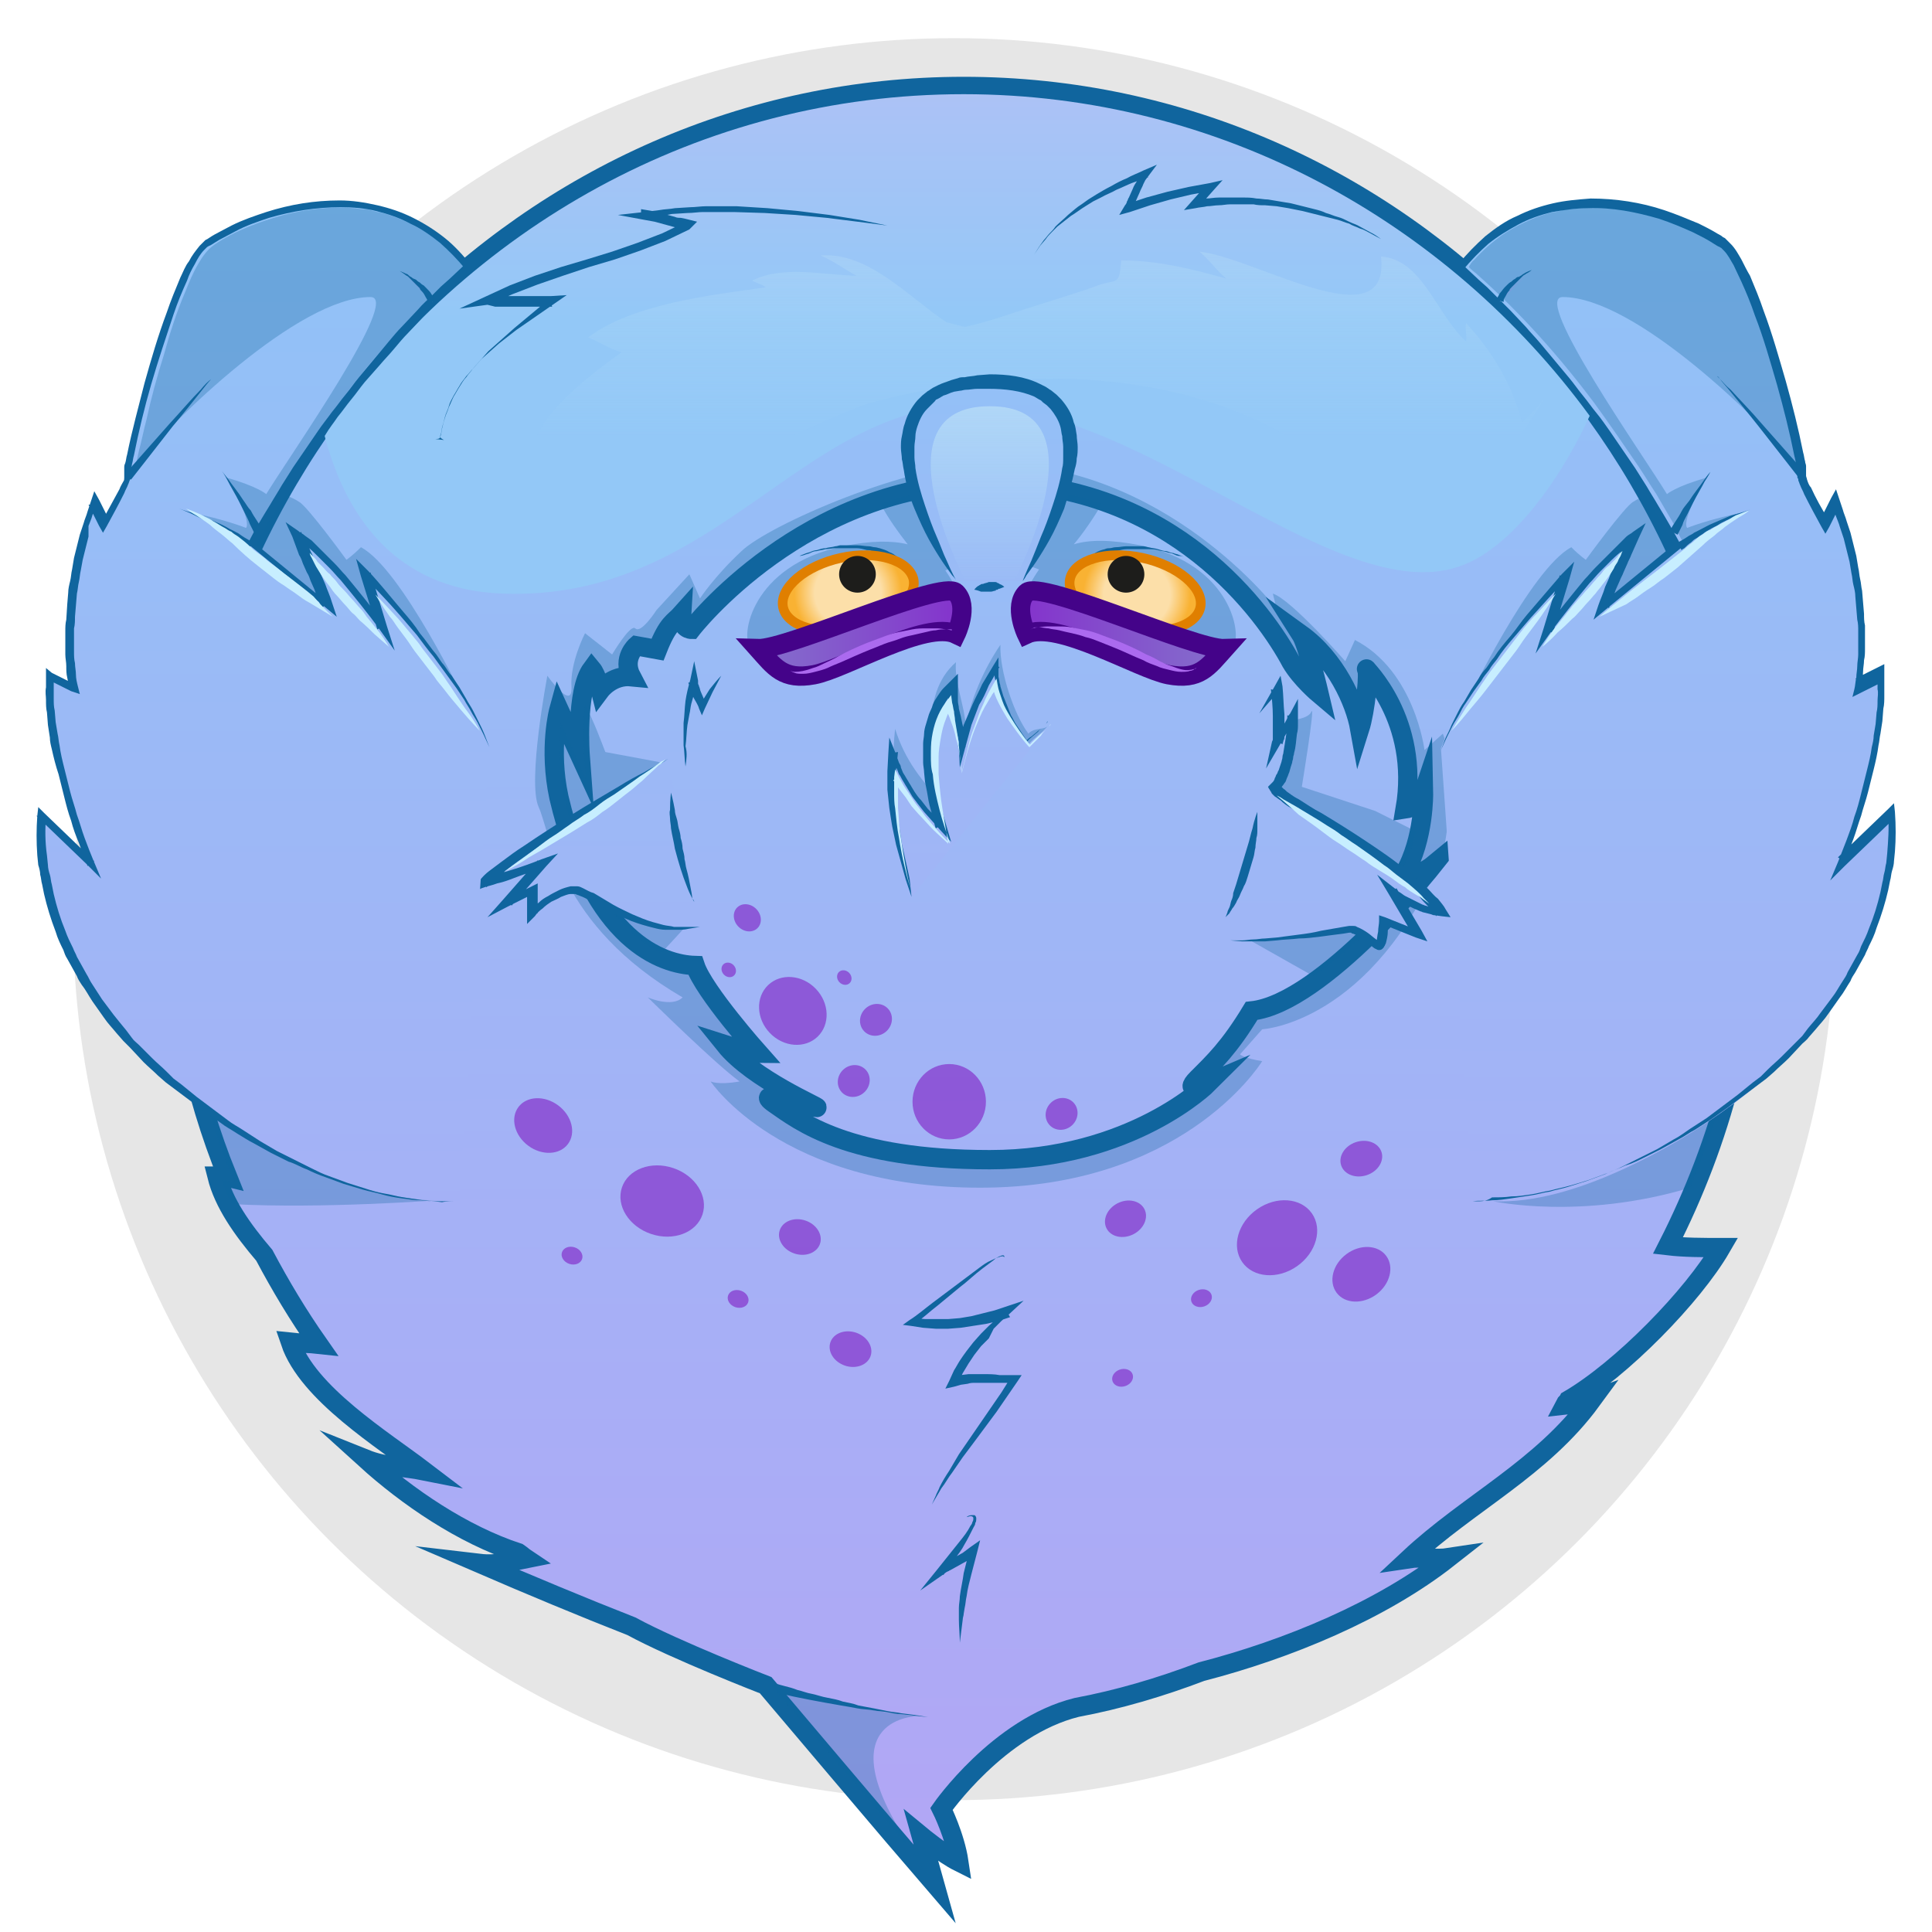 <?xml version="1.0" encoding="UTF-8" standalone="no"?>
<!-- Generator: Adobe Illustrator 18.0.0, SVG Export Plug-In . SVG Version: 6.00 Build 0) -->

<svg
   xmlns:dc="http://purl.org/dc/elements/1.1/"
   xmlns:cc="http://creativecommons.org/ns#"
   xmlns:rdf="http://www.w3.org/1999/02/22-rdf-syntax-ns#"
   xmlns:svg="http://www.w3.org/2000/svg"
   xmlns="http://www.w3.org/2000/svg"
   xmlns:sodipodi="http://sodipodi.sourceforge.net/DTD/sodipodi-0.dtd"
   xmlns:inkscape="http://www.inkscape.org/namespaces/inkscape"
   id="Layer_1"
   xml:space="preserve"
   version="1.1"
   x="0px"
   y="0px"
   width="200px"
   height="200px"
   viewBox="0 0 200 200"
   enable-background="new 0 0 200 200"
   inkscape:version="0.48.4 r9939"
   sodipodi:docname="Phil.svg"><defs
     id="defs10391" /><sodipodi:namedview
     pagecolor="#ffffff"
     bordercolor="#666666"
     borderopacity="1"
     objecttolerance="10"
     gridtolerance="10"
     guidetolerance="10"
     inkscape:pageopacity="0"
     inkscape:pageshadow="2"
     inkscape:window-width="1920"
     inkscape:window-height="1028"
     id="namedview10389"
     showgrid="false"
     inkscape:zoom="1.18"
     inkscape:cx="2.1186441"
     inkscape:cy="100"
     inkscape:window-x="0"
     inkscape:window-y="515"
     inkscape:window-maximized="1"
     inkscape:current-layer="Layer_1" /><ellipse
     rx="91.2"
     ry="91.2"
     cy="92.6"
     cx="99.4"
     enable-background="new "
     id="ellipse10124"
     sodipodi:cx="99.400002"
     sodipodi:cy="92.599998"
     sodipodi:rx="91.199997"
     sodipodi:ry="91.199997"
     transform="translate(-0.637,2.55)"
     style="opacity:0.1" /><linearGradient
     id="SVGID_1_"
     y2="-6.823"
     gradientUnits="userSpaceOnUse"
     x2="100.37"
     gradientTransform="matrix(1,0,0,-1,-0.637,202.55)"
     y1="189.6"
     x1="100.37"><stop
       stop-color="#8FC4F7"
       offset="0"
       id="stop10127" /><stop
       stop-color="#B5A3F5"
       offset="1"
       id="stop10129" /></linearGradient><path
     stroke-miterlimit="10"
     d="m 172.662,128.95 c 5.5,-10.8 8.8,-22.9 8.8,-35.6 0,-46.6 -36.6,-84.4 -81.7,-84.4 -45.1,0 -81.8,37.9 -81.8,84.5 0,10 2,19.5 5.6,28.4 -0.4,-0.1 -0.7,-0.1 -1.1,-0.1 0.7,2.8 2.6,5.5 4.9,8.2 1.7,3.2 3.5,6.2 5.6,9.2 -0.9,-0.1 -2,-0.1 -2.9,-0.2 1.8,5.3 9.6,10.1 13.8,13.3 -2,-0.4 -4,-0.4 -6,-1.2 4.3,3.9 10,7.8 15.8,9.7 0.3,0.2 0.5,0.4 0.8,0.6 -1.5,0.3 -3.1,0.7 -4.8,0.5 5.1,2.2 10.6,4.5 15.7,6.5 4.6,2.5 13.9,6.1 13.9,6.1 0,0 13.7,16.2 17.5,20.6 l -1.4,-5 c 0,0 2.3,1.9 3.9,2.7 -0.4,-2.7 -1.8,-5.5 -1.8,-5.5 0,0 5.9,-8.5 14,-10.5 4.3,-0.8 8.7,-2.1 12.9,-3.7 8.9,-2.3 18.6,-6.3 25.6,-11.8 -1.3,0.2 -2.8,-0.1 -4.1,0.1 6.2,-5.8 13.7,-9.3 18.9,-16.4 -0.8,0.3 -1.9,0.4 -2.8,0.5 0.1,-0.2 0.3,-0.3 0.4,-0.5 5.5,-3.2 12.9,-10.8 15.8,-15.8 -1.9,0 -3.8,0 -5.5,-0.2 z"
     id="path10131"
     style="fill:url(#SVGID_1_);stroke:#10659e;stroke-width:2;stroke-miterlimit:10"
     inkscape:connector-curvature="0" /><path
     d="m 78.662,173.65 c 0,0 0.3,0.1 0.7,0.3 0.5,0.2 1.1,0.4 1.9,0.6 0.4,0.1 0.8,0.2 1.3,0.4 0.5,0.1 0.9,0.3 1.5,0.4 0.5,0.1 1,0.3 1.6,0.4 0.5,0.1 1.1,0.2 1.6,0.4 0.5,0.1 1.1,0.2 1.6,0.4 0.5,0.1 1.1,0.2 1.6,0.3 l 1.5,0.3 c 0.5,0.1 0.9,0.1 1.3,0.2 1.7,0.2 2.8,0.4 2.8,0.4 0,0 -1.1,-0.1 -2.8,-0.3 -0.4,0 -0.9,-0.1 -1.4,-0.2 -0.5,-0.1 -1,-0.1 -1.5,-0.2 -0.5,-0.1 -1.1,-0.1 -1.6,-0.2 -0.5,-0.1 -1.1,-0.2 -1.7,-0.3 -0.6,-0.1 -1.1,-0.2 -1.7,-0.3 -0.5,-0.1 -1.1,-0.2 -1.6,-0.3 l -1.5,-0.3 c -0.5,-0.1 -0.9,-0.2 -1.3,-0.3 -0.8,-0.2 -1.5,-0.4 -2,-0.5 -0.5,-0.1 -0.7,-0.2 -0.7,-0.2 l 0.4,-1 z"
     id="path10133"
     inkscape:connector-curvature="0"
     style="fill:#10659e" /><linearGradient
     id="SVGID_2_"
     y2="214.54"
     gradientUnits="userSpaceOnUse"
     x2="99.701"
     gradientTransform="matrix(1,0,0,-1,-0.637,202.55)"
     y1="169.45"
     x1="99.701"><stop
       stop-color="#93C8F7"
       offset="0"
       id="stop10136" /><stop
       stop-color="#C3BCF4"
       offset="1"
       id="stop10138" /></linearGradient><path
     d="m 99.763,9.75 c -27.3,0 -51.4,13.9 -66.2,35.2 2,7.8 6.9,16.1 18.5,16.5 22.2,0.8 30.9,-19.7 48.8,-19.5 17.9,0.2 38.2,21.6 50.7,16.5 4.6,-1.8 9.6,-8 13,-15.4 -14.8,-20.2 -38.4,-33.3 -64.8,-33.3 z"
     id="path10140"
     style="fill:url(#SVGID_2_)"
     inkscape:connector-curvature="0" /><path
     d="m 103.963,130.25 v -0.2 c 0,-0.1 -0.1,-0.1 -0.2,-0.1 -0.1,0 -0.2,0.1 -0.3,0.1 -0.2,0.1 -0.4,0.2 -0.6,0.4 l -1.2,0.9 c -0.8,0.6 -1.5,1.3 -2.3,1.9 l -2.3,1.9 c -0.8,0.6 -1.5,1.3 -2.4,1.9 l -0.1,-0.6 1.2,0.1 h 2.4 l 1.2,-0.1 1.2,-0.2 1.2,-0.3 1.2,-0.3 1.2,-0.4 1.8,-0.6 -1.4,1.3 -0.9,0.8 -0.8,0.8 -0.5,1 -0.8,0.8 -0.7,0.9 -0.6,0.9 -0.6,1 -0.5,1 -0.5,-0.6 0.8,-0.2 0.8,-0.1 h 1.6 c 0.5,0 1.1,0 1.6,0.1 h 2.3 l -0.4,0.6 -1.1,1.6 -1.1,1.6 -2.3,3.1 -1.2,1.6 -1.1,1.6 c -0.4,0.5 -0.7,1.1 -1.1,1.6 l -1,1.7 0.4,-0.9 c 0.1,-0.3 0.3,-0.6 0.4,-0.9 0.3,-0.6 0.6,-1.1 1,-1.7 l 1,-1.7 1.1,-1.6 2.2,-3.2 1.1,-1.6 1,-1.6 0.3,0.6 h -4 c -0.3,0 -0.5,0 -0.8,0.1 l -0.7,0.1 -0.7,0.2 -0.9,0.2 0.4,-0.8 0.5,-1.1 c 0.2,-0.3 0.4,-0.7 0.6,-1 0.2,-0.3 0.4,-0.6 0.7,-1 l 0.7,-0.9 0.8,-0.9 0.8,-0.8 0.9,-0.8 0.9,-0.8 0.4,0.7 -1.2,0.4 -1.3,0.3 -1.3,0.2 -1.3,0.2 -1.3,0.1 h -1.3 l -1.3,-0.1 -1.3,-0.2 -0.8,-0.1 0.7,-0.5 c 0.8,-0.5 1.6,-1.2 2.4,-1.8 l 2.4,-1.8 2.4,-1.8 c 0.4,-0.3 0.8,-0.6 1.3,-0.8 0.2,-0.1 0.4,-0.2 0.7,-0.3 0.1,0 0.2,-0.1 0.4,-0.1 0.1,0 0.1,0 0.2,0.1 v 0.1 z"
     id="path10142"
     inkscape:connector-curvature="0"
     style="fill:#10659e" /><path
     d="m 100.062,157.05 c 0.1,-0.1 0.3,-0.2 0.5,-0.2 h 0.3 c 0.1,0 0.2,0.2 0.2,0.3 0,0.2 0,0.4 -0.1,0.5 0,0.2 -0.1,0.3 -0.2,0.5 -0.3,0.6 -0.6,1.2 -0.9,1.7 -0.3,0.6 -0.7,1.1 -1.1,1.6 -0.4,0.5 -0.7,1.1 -1.1,1.6 l -0.6,-0.5 0.4,-0.3 0.2,-0.2 0.2,-0.2 0.9,-0.6 0.9,-0.5 0.8,-0.6 1,-0.7 -0.3,1.2 c -0.2,0.8 -0.4,1.5 -0.6,2.3 -0.2,0.8 -0.4,1.5 -0.5,2.3 -0.1,0.4 -0.1,0.8 -0.2,1.2 l -0.1,0.6 c 0,0.2 -0.1,0.4 -0.1,0.6 l -0.3,2.4 c 0,-0.8 -0.1,-1.6 -0.1,-2.4 v -1.2 c 0,-0.4 0.1,-0.8 0.1,-1.2 0.1,-0.8 0.3,-1.6 0.4,-2.4 l 0.6,-2.4 0.7,0.4 -0.9,0.7 -0.9,0.5 -0.9,0.5 c -0.1,0 -0.1,0.1 -0.2,0.1 l -0.2,0.1 -0.4,0.3 -2.3,1.6 1.7,-2.1 1.2,-1.5 1.2,-1.5 c 0.4,-0.5 0.8,-1 1.1,-1.6 0.1,-0.1 0.2,-0.3 0.2,-0.4 0.1,-0.1 0.1,-0.3 0.1,-0.4 0,-0.1 -0.1,-0.2 -0.3,-0.2 -0.1,0 -0.3,0.1 -0.4,0.1 z"
     id="path10144"
     inkscape:connector-curvature="0"
     style="fill:#10659e" /><path
     d="m 91.862,23.35 -3.1,-0.4 -3.2,-0.4 -3.2,-0.3 -3.2,-0.2 -3.2,-0.1 h -3.2 c -0.5,0 -1,0.1 -1.6,0.1 l -1.6,0.1 c -0.5,0.1 -1,0.2 -1.6,0.2 l -1.6,0.2 v -0.9 l 1.2,0.2 1.2,0.3 1.1,0.3 c 0.2,0.1 0.4,0.1 0.6,0.1 l 0.5,0.1 1.2,0.3 -0.8,0.8 c -0.8,0.4 -1.7,0.8 -2.5,1.2 l -2.6,1 -2.6,0.9 -2.7,0.8 -2.7,0.9 -2.6,0.9 -2.6,1 -2.5,1.1 -0.3,-0.8 0.9,-0.1 h 5.9 l 1.6,-0.1 -1.3,0.9 -3.9,2.7 -0.9,0.7 -0.9,0.7 -0.9,0.8 -0.9,0.8 -0.8,0.9 c -0.3,0.3 -0.5,0.6 -0.8,0.9 -0.2,0.3 -0.5,0.6 -0.7,1 -0.2,0.3 -0.4,0.7 -0.6,1 -0.2,0.4 -0.4,0.7 -0.5,1.1 -0.1,0.4 -0.3,0.7 -0.4,1.1 -0.1,0.4 -0.2,0.8 -0.3,1.1 l -0.1,0.6 -0.1,0.3 c 0,0.1 0,0.2 0.4,0.4 l -0.9,-0.1 c 0.4,0 0.5,-0.1 0.5,-0.2 l 0.1,-0.3 0.1,-0.6 c 0.1,-0.4 0.2,-0.8 0.3,-1.1 0.1,-0.4 0.3,-0.7 0.4,-1.1 0.2,-0.4 0.3,-0.7 0.5,-1.1 0.2,-0.3 0.4,-0.7 0.6,-1 0.2,-0.3 0.4,-0.7 0.7,-1 0.2,-0.3 0.5,-0.6 0.7,-0.9 l 0.8,-0.9 0.8,-0.9 0.9,-0.8 0.9,-0.8 0.9,-0.8 1.8,-1.5 1.8,-1.5 0.3,0.8 h -5.9 l -0.8,-0.2 -2.9,0.4 2.6,-1.2 2.6,-1.2 2.6,-1 2.7,-0.9 2.7,-0.8 2.6,-0.8 2.6,-0.9 2.6,-1 2.5,-1.2 0.1,0.8 -0.6,-0.1 c -0.2,0 -0.4,-0.1 -0.6,-0.1 l -1.1,-0.3 -1.1,-0.3 -1.1,-0.2 -2.7,-0.5 2.7,-0.3 1.6,-0.2 c 0.5,-0.1 1.1,-0.1 1.6,-0.2 l 1.6,-0.1 c 0.5,0 1.1,-0.1 1.6,-0.1 h 3.2 l 3.2,0.2 3.2,0.3 3.2,0.4 3.1,0.5 2.9,0.6 z"
     id="path10146"
     inkscape:connector-curvature="0"
     style="fill:#10659e" /><linearGradient
     id="SVGID_3_"
     y2="157.11"
     gradientUnits="userSpaceOnUse"
     x2="107.99"
     gradientTransform="matrix(1,0,0,-1,-0.637,202.55)"
     y1="198.86"
     x1="107.99"><stop
       stop-color="#BFE4F7"
       offset="0"
       id="stop10149" /><stop
       stop-color="#BFE4F7"
       stop-opacity="0"
       offset="1"
       id="stop10151" /></linearGradient><path
     enable-background="new "
     d="m 97.963,33.35 c -3.9,-2.6 -8.1,-7.3 -13,-6.9 1.2,0.5 2.6,1.5 3.7,2.1 -3.6,-0.1 -7.6,-1.1 -10.8,0.5 0.3,0.2 1.1,0.4 1.4,0.7 -5.7,0.8 -13.8,1.7 -18.4,5.2 0.8,0.2 2.4,1.3 3.5,1.5 -4,2.9 -13.8,10 -6.8,14.5 6.9,4.4 26.3,-7.6 33.1,-9.4 13,-3.4 28.5,-3.6 40.8,2.6 3.9,2 7,6.2 11.2,7.4 8,2.5 13.7,-4.2 17.3,-10.5 -0.7,1.2 -1.6,1.8 -2.4,2.7 -1,-3.9 -3.1,-7.4 -5.8,-10.3 -0.1,0.6 0.1,1.3 0,1.9 -3,-2.7 -4.5,-8.5 -8.8,-8.8 1,8.9 -13,0.1 -18.8,-0.5 1,0.8 1.9,2.1 2.8,2.8 -3.5,-1 -7.2,-1.9 -10.9,-1.9 -0.2,2.9 -0.5,1.8 -2.7,2.7 -0.7,0.3 -4.6,1.5 -5.2,1.7 -2.7,0.8 -5.5,1.9 -8.3,2.5 l -1.9,-0.5 z"
     id="path10153"
     style="opacity:0.6;fill:url(#SVGID_3_)"
     inkscape:connector-curvature="0" /><path
     d="m 107.062,26.35 0.5,-0.8 0.5,-0.7 c 0.2,-0.2 0.4,-0.5 0.6,-0.7 0.2,-0.2 0.4,-0.4 0.6,-0.7 0.4,-0.4 0.9,-0.8 1.3,-1.2 0.5,-0.4 0.9,-0.8 1.4,-1.1 l 0.7,-0.5 0.8,-0.5 c 0.5,-0.3 1,-0.6 1.6,-0.9 0.5,-0.3 1.1,-0.6 1.6,-0.8 0.5,-0.3 1.1,-0.5 1.7,-0.8 l 1.4,-0.6 -0.9,1.2 -0.3,0.4 -0.2,0.4 c -0.1,0.3 -0.3,0.6 -0.4,0.9 l -0.4,0.9 c -0.1,0.2 -0.2,0.3 -0.2,0.5 -0.1,0.2 -0.2,0.3 -0.3,0.5 l -0.5,-0.7 2.1,-0.7 2.2,-0.6 2.2,-0.5 2.2,-0.4 1.3,-0.3 -0.9,1 -0.8,0.9 -0.9,0.9 -0.4,-0.7 c 0.4,0 0.8,-0.1 1.3,-0.2 0.4,0 0.8,-0.1 1.3,-0.1 h 2.6 c 0.4,0 0.8,0 1.3,0.1 0.4,0 0.8,0.1 1.2,0.1 l 1.2,0.2 1.2,0.2 1.2,0.3 1.2,0.3 c 0.4,0.1 0.8,0.2 1.2,0.4 0.4,0.1 0.8,0.3 1.2,0.4 0.4,0.1 0.8,0.3 1.2,0.5 0.4,0.2 0.8,0.3 1.1,0.5 0.4,0.2 0.7,0.4 1.1,0.6 0.4,0.2 0.7,0.4 1.1,0.7 -0.4,-0.2 -0.7,-0.4 -1.1,-0.6 -0.4,-0.2 -0.7,-0.4 -1.1,-0.5 -0.4,-0.2 -0.8,-0.3 -1.1,-0.5 -0.4,-0.1 -0.8,-0.3 -1.2,-0.4 l -1.2,-0.3 -1.2,-0.3 -1.2,-0.3 -1.5,-0.3 -1.2,-0.2 -1.2,-0.1 c -0.4,0 -0.8,0 -1.2,-0.1 h -2.4 c -0.4,0 -0.8,0.1 -1.2,0.1 -0.4,0 -0.8,0.1 -1.2,0.1 -0.4,0.1 -0.8,0.1 -1.2,0.2 l -1.2,0.2 0.8,-0.9 0.8,-0.9 0.9,-0.9 0.4,0.7 -2.2,0.4 -2.1,0.5 -2.1,0.6 -2.1,0.7 -1.1,0.3 0.6,-1 c 0.1,-0.1 0.2,-0.3 0.2,-0.4 0.1,-0.1 0.1,-0.3 0.2,-0.4 l 0.4,-0.9 c 0.1,-0.3 0.3,-0.6 0.5,-0.9 l 0.3,-0.5 0.3,-0.5 0.5,0.7 c -0.6,0.2 -1.1,0.4 -1.7,0.6 -0.5,0.2 -1.1,0.5 -1.6,0.7 -0.5,0.3 -1.1,0.5 -1.6,0.8 l -0.8,0.4 -0.8,0.5 c -0.5,0.3 -1,0.7 -1.5,1 -0.5,0.4 -0.9,0.7 -1.4,1.1 l -0.6,0.6 c -0.2,0.2 -0.4,0.4 -0.6,0.7 l -0.6,0.7 -0.6,0.9 z"
     id="path10155"
     inkscape:connector-curvature="0"
     style="fill:#10659e" /><path
     enable-background="new "
     d="m 93.763,190.45 c -8.2,-12.8 1.3,-12.8 1.3,-12.8 -5.8,-0.5 -11.4,-2 -15.3,-3.3 1.5,1.8 9.2,10.8 14,16.5 v -0.4 z"
     id="path10157"
     inkscape:connector-curvature="0"
     style="opacity:0.3;fill:#10659e" /><path
     enable-background="new "
     d="m 102.463,47.95 c -8.3,0 -22.9,6.4 -25.7,9.1 -2.8,2.6 -4.3,4.9 -4.3,4.9 l -1.1,-2.5 -3.4,3.7 c 0,0 -1.6,2.5 -2.2,1.9 -0.5,-0.5 -2.4,2.7 -2.4,2.7 l -2.8,-2.2 c 0,0 -1.6,3.1 -1.4,5.6 0.1,2.5 -2.5,-1.2 -2.5,-1.2 0,0 -2.1,11 -0.9,13.6 1.2,2.6 2,12.2 14.9,19.7 -1.1,1.1 -3.6,0 -3.6,0 0,0 7.2,7.1 9.5,8.7 -2.2,0.4 -3,0 -3,0 0,0 7.3,11 27.9,11 20.6,0 28.7,-12.3 29.2,-13.1 -1.9,-0.3 -2.3,-0.7 -2.3,-0.7 l 2.3,-2.6 c 0,0 11.4,-0.6 18.7,-18.1 1.7,-8.5 0,-12.5 0,-12.5 l -1.9,1.7 c 0,0 -1,-8.2 -7.2,-11.4 -0.4,0.9 -1,2.2 -1,2.2 0,0 -5.6,-6.4 -7.5,-7 l 0.4,1.6 c 0,0 -11.5,-15.1 -29.7,-15.1 z"
     id="path10159"
     inkscape:connector-curvature="0"
     style="opacity:0.3;fill:#10659e" /><linearGradient
     id="SVGID_4_"
     y2="-7.073"
     gradientUnits="userSpaceOnUse"
     x2="103.53"
     gradientTransform="matrix(1,0,0,-1,-0.637,202.55)"
     y1="189.35"
     x1="103.53"><stop
       stop-color="#8FC4F7"
       offset="0"
       id="stop10162" /><stop
       stop-color="#B5A3F5"
       offset="1"
       id="stop10164" /></linearGradient><path
     stroke-miterlimit="10"
     d="m 71.562,65.15 c 0,0 11.7,-15.2 30.8,-15.2 19.1,0 28.7,13.7 31.3,18.6 1,1.7 2.9,3.3 2.9,3.3 0,0 -1.2,-5.1 -1.9,-6.2 3.6,2.6 5.6,7 6.1,9.8 0.6,-1.9 1,-6 0.7,-6.2 -0.3,-0.2 5.6,5.2 4,14.5 1.4,-0.2 1.9,-1.7 1.9,-1.7 0,0 0.1,4.8 -2,8.4 1.3,0.5 3,-0.9 3,-0.9 0,0 -11.4,14.3 -18.8,15.1 -2.3,3.8 -3.9,5.3 -5.6,7 -1.7,1.7 1.1,0.5 1.1,0.5 0,0 -7.9,7.9 -22.6,7.9 -14.7,0 -19.7,-4 -22.3,-5.8 -2.6,-1.8 4,0.4 4.4,0.4 0.4,0 -6.6,-2.9 -9.5,-6.5 2.8,0.9 3.5,0.9 3.5,0.9 0,0 -5.7,-6.4 -6.6,-9.1 -3.4,-0.1 -10.6,-2.5 -14.1,-17.4 -1.1,-5.1 0,-9.1 0,-9.1 l 2.2,4.8 c 0,0 -0.5,-6.7 1.2,-9 0.5,0.6 0.9,2.2 0.9,2.2 0,0 1.2,-1.6 3.2,-1.4 -1,-1.9 0.5,-3.2 0.5,-3.2 l 2.2,0.4 c 1.1,-2.8 1.7,-2.8 2.5,-3.7 -0.1,1.6 1,1.6 1,1.6 z"
     id="path10166"
     style="fill:url(#SVGID_4_);stroke:#10659e;stroke-width:2;stroke-miterlimit:10"
     inkscape:connector-curvature="0" /><g
     id="g10168"
     transform="translate(-0.637,2.55)"
     style="opacity:0.7;fill:#8432cc"><ellipse
       cy="111.5"
       cx="98.9"
       rx="3.8"
       ry="3.9"
       id="ellipse10170"
       sodipodi:cx="98.900002"
       sodipodi:cy="111.5"
       sodipodi:rx="3.8"
       sodipodi:ry="3.9000001"
       d="m 102.7,111.5 c 0,2.154 -1.701,3.9 -3.8,3.9 -2.099,0 -3.8,-1.746 -3.8,-3.9 0,-2.154 1.701,-3.9 3.8,-3.9 2.099,0 3.8,1.746 3.8,3.9 z" /><ellipse
       cy="102.1"
       cx="82.7"
       rx="3.3"
       ry="3.7"
       transform="matrix(0.721,-0.693,0.693,0.721,-47.67,85.796)"
       id="ellipse10172"
       sodipodi:cx="82.699997"
       sodipodi:cy="102.1"
       sodipodi:rx="3.3"
       sodipodi:ry="3.7"
       d="m 86,102.1 c 0,2.043 -1.477,3.7 -3.3,3.7 -1.823,0 -3.3,-1.657 -3.3,-3.7 0,-2.043 1.477,-3.7 3.3,-3.7 1.823,0 3.3,1.657 3.3,3.7 z" /><ellipse
       cy="92.4"
       cx="78"
       rx="1.3"
       ry="1.5"
       transform="matrix(0.721,-0.693,0.693,0.721,-42.271,79.895)"
       id="ellipse10174"
       sodipodi:cx="78"
       sodipodi:cy="92.400002"
       sodipodi:rx="1.3"
       sodipodi:ry="1.5"
       d="m 79.3,92.4 c 0,0.828 -0.582,1.5 -1.3,1.5 -0.718,0 -1.3,-0.672 -1.3,-1.5 0,-0.828 0.582,-1.5 1.3,-1.5 0.718,0 1.3,0.672 1.3,1.5 z" /><ellipse
       cy="97.8"
       cx="76.1"
       rx="0.7"
       ry="0.8"
       transform="matrix(0.721,-0.693,0.693,0.721,-46.568,80.076)"
       id="ellipse10176"
       sodipodi:cx="76.099998"
       sodipodi:cy="97.800003"
       sodipodi:rx="0.69999999"
       sodipodi:ry="0.80000001"
       d="m 76.8,97.8 c 0,0.442 -0.313,0.8 -0.7,0.8 -0.387,0 -0.7,-0.358 -0.7,-0.8 0,-0.442 0.313,-0.8 0.7,-0.8 0.387,0 0.7,0.358 0.7,0.8 z" /><ellipse
       cy="98.6"
       cx="88"
       rx="0.7"
       ry="0.8"
       transform="matrix(0.721,-0.693,0.693,0.721,-43.739,88.54)"
       id="ellipse10178"
       sodipodi:cx="88"
       sodipodi:cy="98.599998"
       sodipodi:rx="0.69999999"
       sodipodi:ry="0.80000001"
       d="m 88.7,98.6 c 0,0.442 -0.313,0.8 -0.7,0.8 -0.387,0 -0.7,-0.358 -0.7,-0.8 0,-0.442 0.313,-0.8 0.7,-0.8 0.387,0 0.7,0.358 0.7,0.8 z" /><ellipse
       cy="109.3"
       cx="89"
       rx="1.7"
       ry="1.6"
       transform="matrix(0.721,-0.693,0.693,0.721,-50.897,92.227)"
       id="ellipse10180"
       sodipodi:cx="89"
       sodipodi:cy="109.3"
       sodipodi:rx="1.7"
       sodipodi:ry="1.6"
       d="m 90.7,109.3 c 0,0.884 -0.761,1.6 -1.7,1.6 -0.939,0 -1.7,-0.716 -1.7,-1.6 0,-0.884 0.761,-1.6 1.7,-1.6 0.939,0 1.7,0.716 1.7,1.6 z" /><ellipse
       cy="112.7"
       cx="110.5"
       rx="1.7"
       ry="1.6"
       transform="matrix(0.721,-0.693,0.693,0.721,-47.239,108.08)"
       id="ellipse10182"
       sodipodi:cx="110.5"
       sodipodi:cy="112.7"
       sodipodi:rx="1.7"
       sodipodi:ry="1.6"
       d="m 112.2,112.7 c 0,0.884 -0.761,1.6 -1.7,1.6 -0.939,0 -1.7,-0.716 -1.7,-1.6 0,-0.884 0.761,-1.6 1.7,-1.6 0.939,0 1.7,0.716 1.7,1.6 z" /><ellipse
       cy="103"
       cx="91.3"
       rx="1.7"
       ry="1.6"
       transform="matrix(0.721,-0.693,0.693,0.721,-45.889,92.033)"
       id="ellipse10184"
       sodipodi:cx="91.300003"
       sodipodi:cy="103"
       sodipodi:rx="1.7"
       sodipodi:ry="1.6"
       d="m 93,103 c 0,0.884 -0.761,1.6 -1.7,1.6 -0.939,0 -1.7,-0.716 -1.7,-1.6 0,-0.884 0.761,-1.6 1.7,-1.6 0.939,0 1.7,0.716 1.7,1.6 z" /></g><path
     enable-background="new "
     d="m 118.062,56.45 c -3.1,-0.6 -5.3,-0.6 -6.9,-0.1 1,-1.2 2.1,-2.8 2.9,-4.2 -3.4,-1.2 -7.2,-1.9 -11.6,-1.9 -4.1,0 -7.9,0.7 -11.3,1.9 0.7,1.4 1.8,2.9 2.8,4.2 -1.6,-0.4 -3.8,-0.4 -6.7,0.2 -9.6,2 -10.6,9.5 -9.6,10.3 4.4,3.3 23.4,-2.5 21.8,-5.1 -0.5,-0.8 -0.9,-1.7 -1.6,-2.7 1.1,-0.5 2.9,-1.3 4.6,-1.3 1.7,0 3.8,0.7 5.1,1.2 -0.7,1 -1.2,2 -1.7,2.8 -1.7,2.6 17.3,8.5 21.8,5.1 0.9,-0.9 0,-8.4 -9.6,-10.4 z"
     id="path10186"
     inkscape:connector-curvature="0"
     style="opacity:0.3;fill:#10659e" /><path
     d="m 93.562,59.45 -0.1,-0.1 c 0,-0.1 -0.1,-0.2 -0.2,-0.3 -0.1,-0.1 -0.2,-0.3 -0.4,-0.4 -0.1,-0.2 -0.3,-0.3 -0.5,-0.5 -0.2,-0.1 -0.5,-0.3 -0.7,-0.5 -0.3,-0.2 -0.6,-0.3 -0.9,-0.4 -0.2,-0.1 -0.3,-0.1 -0.5,-0.2 -0.2,-0.1 -0.3,-0.1 -0.5,-0.1 -0.4,-0.1 -0.7,-0.2 -1.1,-0.2 h -2.2 c -0.3,0 -0.7,0.1 -1,0.1 -0.3,0.1 -0.6,0.1 -0.9,0.2 -0.3,0 -0.5,0.1 -0.7,0.2 -0.2,0.1 -0.4,0.1 -0.6,0.2 -0.3,0.1 -0.5,0.1 -0.5,0.1 0,0 0.2,-0.1 0.5,-0.2 0.2,-0.1 0.3,-0.1 0.6,-0.2 0.2,-0.1 0.5,-0.2 0.7,-0.2 0.3,-0.1 0.6,-0.2 0.9,-0.2 0.3,-0.1 0.7,-0.1 1,-0.2 0.2,0 0.4,-0.1 0.5,-0.1 h 1.8 c 0.4,0 0.8,0.1 1.2,0.1 0.2,0 0.4,0.1 0.6,0.1 0.2,0 0.4,0.1 0.5,0.1 0.3,0.1 0.7,0.2 1,0.4 0.3,0.1 0.6,0.3 0.8,0.5 0.2,0.2 0.5,0.3 0.7,0.5 0.2,0.2 0.3,0.3 0.5,0.4 l 0.3,0.3 0.1,0.1 -0.9,0.5 z"
     id="path10188"
     inkscape:connector-curvature="0"
     style="fill:#10659e" /><radialGradient
     id="SVGID_5_"
     gradientUnits="userSpaceOnUse"
     cy="162.9"
     cx="107.1"
     gradientTransform="matrix(1.017,-0.215,-0.215,-1.018,13.883,250.22)"
     r="5.351"><stop
       stop-color="#FCDFA9"
       offset=".618"
       id="stop10191" /><stop
       stop-color="#F9B233"
       offset="1"
       id="stop10193" /></radialGradient><path
     stroke-miterlimit="10"
     d="m 94.562,59.95 c 0.4,2 -2.3,4.3 -6,5.1 -3.7,0.8 -7.1,-0.2 -7.5,-2.2 -0.4,-2 2.3,-4.3 6,-5.1 3.6,-0.8 7,0.2 7.5,2.2 z"
     id="path10195"
     style="fill:url(#SVGID_5_);stroke:#e07f00;stroke-miterlimit:10"
     inkscape:connector-curvature="0" /><circle
     cy="56.9"
     cx="89.4"
     r="1.9"
     id="circle10197"
     sodipodi:cx="89.400002"
     sodipodi:cy="56.900002"
     sodipodi:rx="1.9"
     sodipodi:ry="1.9"
     transform="translate(-0.637,2.55)"
     style="fill:#1d1d1b" /><linearGradient
     id="SVGID_6_"
     y2="136.96"
     gradientUnits="userSpaceOnUse"
     x2="100.27"
     gradientTransform="matrix(1,0,0,-1,-0.637,202.55)"
     y1="136.96"
     x1="79.16"><stop
       stop-color="#8470CC"
       offset="0"
       id="stop10200" /><stop
       stop-color="#8432CC"
       offset="1"
       id="stop10202" /></linearGradient><path
     stroke-miterlimit="10"
     d="m 98.963,65.65 c 0,0 1.4,-2.9 0,-4.3 -1.4,-1.4 -17.4,5.9 -20.5,5.8 1.7,1.9 2.6,3.3 5.8,2.7 3.2,-0.6 11.6,-5.7 14.7,-4.2 z"
     id="path10204"
     style="fill:url(#SVGID_6_);stroke:#440389;stroke-width:2;stroke-miterlimit:10"
     inkscape:connector-curvature="0" /><path
     d="m 98.562,65.15 h -0.8 c -0.2,0 -0.5,0 -0.9,0.1 -0.3,0 -0.7,0.1 -1.1,0.2 -0.4,0.1 -0.9,0.2 -1.3,0.3 -0.5,0.1 -0.9,0.2 -1.4,0.4 -0.5,0.2 -1,0.3 -1.5,0.5 l -1.5,0.6 c -1,0.4 -2.1,0.9 -3,1.3 -0.5,0.2 -1,0.4 -1.4,0.6 -0.5,0.2 -0.9,0.3 -1.3,0.4 -0.4,0.1 -0.8,0.2 -1.2,0.2 -0.4,0 -0.7,0 -0.9,-0.1 -0.3,-0.1 -0.4,-0.2 -0.5,-0.2 -0.1,-0.1 -0.2,-0.1 -0.2,-0.1 0,0 0.1,0 0.2,0.1 0.1,0 0.3,0.1 0.5,0.1 0.5,0 1.1,-0.1 1.9,-0.4 0.4,-0.1 0.8,-0.3 1.2,-0.5 0.4,-0.2 0.9,-0.4 1.4,-0.7 0.9,-0.5 2,-1 3,-1.4 0.5,-0.2 1.1,-0.4 1.6,-0.6 0.5,-0.2 1.1,-0.4 1.6,-0.5 l 1.5,-0.3 c 0.5,-0.1 1,-0.1 1.4,-0.1 h 1.2 c 0.3,0 0.7,0.1 0.9,0.1 0.2,0 0.4,0.1 0.6,0.1 -0.1,-0.1 0,-0.1 0,-0.1 z"
     id="path10206"
     inkscape:connector-curvature="0"
     style="fill:#ab6aef" /><path
     d="m 110.963,59.05 0.1,-0.1 0.3,-0.3 c 0.1,-0.1 0.3,-0.3 0.5,-0.4 0.2,-0.2 0.4,-0.3 0.7,-0.5 0.3,-0.2 0.5,-0.3 0.8,-0.5 0.3,-0.2 0.6,-0.3 1,-0.4 0.2,-0.1 0.4,-0.1 0.5,-0.1 0.2,0 0.4,-0.1 0.6,-0.1 0.4,0 0.8,-0.1 1.1,-0.1 h 1.8 c 0.2,0 0.4,0.1 0.5,0.1 0.4,0.1 0.7,0.1 1,0.2 0.3,0.1 0.6,0.2 0.9,0.2 0.3,0.1 0.5,0.2 0.7,0.2 0.2,0.1 0.4,0.1 0.6,0.2 0.3,0.1 0.5,0.2 0.5,0.2 0,0 -0.2,-0.1 -0.5,-0.1 -0.2,0 -0.4,-0.1 -0.6,-0.2 -0.2,-0.1 -0.5,-0.1 -0.7,-0.2 -0.3,-0.1 -0.6,-0.1 -0.9,-0.2 -0.3,-0.1 -0.7,-0.1 -1,-0.1 h -2.2 c -0.4,0 -0.7,0.1 -1.1,0.2 -0.2,0 -0.3,0.1 -0.5,0.1 -0.2,0.1 -0.3,0.1 -0.5,0.2 -0.3,0.1 -0.6,0.2 -0.9,0.4 -0.3,0.1 -0.5,0.3 -0.7,0.5 -0.2,0.2 -0.4,0.3 -0.5,0.5 -0.2,0.1 -0.3,0.3 -0.4,0.4 -0.1,0.1 -0.2,0.2 -0.2,0.3 0,0.1 -0.1,0.1 -0.1,0.1 l -0.8,-0.5 z"
     id="path10208"
     inkscape:connector-curvature="0"
     style="fill:#10659e" /><radialGradient
     id="SVGID_7_"
     gradientUnits="userSpaceOnUse"
     cy="88.358"
     cx="459.05"
     gradientTransform="matrix(-1.017,-0.215,0.215,-1.018,565.543,250.22)"
     r="5.351"><stop
       stop-color="#FCDFA9"
       offset=".618"
       id="stop10211" /><stop
       stop-color="#F9B233"
       offset="1"
       id="stop10213" /></radialGradient><path
     stroke-miterlimit="10"
     d="m 110.763,59.95 c -0.4,2 2.3,4.3 6,5.1 3.7,0.8 7.1,-0.2 7.5,-2.2 0.4,-2 -2.3,-4.3 -6,-5.1 -3.7,-0.8 -7.1,0.2 -7.5,2.2 z"
     id="path10215"
     style="fill:url(#SVGID_7_);stroke:#e07f00;stroke-miterlimit:10"
     inkscape:connector-curvature="0" /><circle
     cy="56.9"
     cx="117.2"
     r="1.9"
     id="circle10217"
     sodipodi:cx="117.2"
     sodipodi:cy="56.900002"
     sodipodi:rx="1.9"
     sodipodi:ry="1.9"
     transform="translate(-0.637,2.55)"
     style="fill:#1d1d1b" /><linearGradient
     id="SVGID_8_"
     y2="136.96"
     gradientUnits="userSpaceOnUse"
     x2="452.73"
     gradientTransform="matrix(-1,0,0,-1,558.383,202.55)"
     y1="136.96"
     x1="431.62"><stop
       stop-color="#8470CC"
       offset="0"
       id="stop10220" /><stop
       stop-color="#8432CC"
       offset="1"
       id="stop10222" /></linearGradient><path
     stroke-miterlimit="10"
     d="m 106.263,65.65 c 0,0 -1.4,-2.9 0,-4.3 1.4,-1.4 17.4,5.9 20.5,5.8 -1.7,1.9 -2.6,3.3 -5.8,2.7 -3.1,-0.6 -11.5,-5.7 -14.7,-4.2 z"
     id="path10224"
     style="fill:url(#SVGID_8_);stroke:#440389;stroke-width:2;stroke-miterlimit:10"
     inkscape:connector-curvature="0" /><path
     d="m 106.662,65.15 c 0,0 0.1,0 0.2,-0.1 0.1,0 0.3,-0.1 0.6,-0.1 0.2,0 0.5,-0.1 0.9,-0.1 h 1.2 c 0.4,0 0.9,0 1.4,0.1 l 1.5,0.3 c 0.5,0.1 1.1,0.3 1.6,0.5 0.5,0.2 1.1,0.4 1.6,0.6 1,0.4 2.1,0.9 3,1.4 0.5,0.2 0.9,0.4 1.4,0.7 0.4,0.2 0.8,0.4 1.2,0.5 0.8,0.3 1.4,0.5 1.9,0.4 0.2,0 0.4,-0.1 0.5,-0.1 0.1,0 0.2,-0.1 0.2,-0.1 0,0 -0.1,0 -0.2,0.1 -0.1,0.1 -0.3,0.2 -0.5,0.2 -0.2,0.1 -0.6,0.1 -0.9,0.1 -0.4,0 -0.8,-0.1 -1.2,-0.2 -0.4,-0.1 -0.9,-0.2 -1.3,-0.4 -0.5,-0.2 -0.9,-0.3 -1.4,-0.6 -1,-0.4 -2,-0.9 -3,-1.3 l -1.5,-0.6 c -0.5,-0.2 -1,-0.4 -1.5,-0.5 -0.5,-0.2 -1,-0.3 -1.4,-0.4 -0.5,-0.1 -0.9,-0.2 -1.3,-0.3 -0.4,-0.1 -0.8,-0.1 -1.1,-0.2 -0.3,0 -0.6,-0.1 -0.9,-0.1 h -0.6 c -0.3,0.2 -0.4,0.2 -0.4,0.2 z"
     id="path10226"
     inkscape:connector-curvature="0"
     style="fill:#ab6aef" /><path
     enable-background="new "
     d="m 94.662,90.25 c -1.5,-4.9 -2.6,-9.6 -2,-14.8 1,3.2 2.8,5.5 5,7.7 -1.2,-4.6 -2.6,-11.2 1.3,-14.6 -0.2,1.9 0.9,4.6 1,6.5 0.7,-3 1.9,-5.8 3.6,-8.3 -0.1,2.7 1.4,7.2 2.9,9.2 0.6,-0.7 1.7,-0.3 2.1,-0.9 l -13.9,15.2 z"
     id="path10228"
     inkscape:connector-curvature="0"
     style="opacity:0.3;fill:#10659e" /><linearGradient
     id="SVGID_9_"
     y2="12.623"
     gradientUnits="userSpaceOnUse"
     x2="101.07"
     gradientTransform="matrix(1,0,0,-1,-0.637,202.55)"
     y1="193.89"
     x1="101.07"><stop
       stop-color="#8FC4F7"
       offset="0"
       id="stop10231" /><stop
       stop-color="#B5A3F5"
       offset="1"
       id="stop10233" /></linearGradient><path
     d="m 94.362,92.85 c -1.5,-4.9 -2.6,-9.7 -2,-14.8 1,3.2 2.8,5.5 5,7.7 -1.3,-4.7 -2.7,-11.3 1.3,-14.7 -0.2,1.9 0.9,4.6 1,6.5 0.7,-3 1.9,-5.8 3.6,-8.3 -0.1,2.7 1.6,5.7 3.2,7.8 0.6,-0.7 1.7,-1.4 2.2,-2"
     id="path10235"
     style="fill:url(#SVGID_9_)"
     inkscape:connector-curvature="0" /><path
     d="m 94.362,92.85 -0.6,-1.8 -0.5,-1.8 -0.5,-1.8 -0.4,-1.9 c -0.1,-0.6 -0.2,-1.2 -0.3,-1.9 l -0.2,-1.9 v -1.9 l 0.1,-1.9 0.1,-1.6 0.6,1.5 0.4,1.1 c 0.1,0.2 0.2,0.3 0.2,0.5 l 0.2,0.5 c 0.1,0.2 0.2,0.3 0.3,0.5 l 0.3,0.5 c 0.1,0.2 0.2,0.3 0.3,0.5 l 0.3,0.5 c 0.2,0.3 0.4,0.6 0.7,0.9 l 0.7,0.9 0.8,0.8 0.8,0.8 -0.8,0.4 c -0.2,-0.6 -0.3,-1.3 -0.5,-1.9 -0.2,-0.6 -0.3,-1.3 -0.4,-1.9 l -0.2,-1 -0.1,-1 c 0,-0.3 -0.1,-0.7 -0.1,-1 v -2 c 0,-0.3 0.1,-0.7 0.1,-1 0,-0.3 0.1,-0.7 0.2,-1 0.1,-0.3 0.2,-0.7 0.3,-1 0.1,-0.3 0.3,-0.6 0.4,-1 0.1,-0.3 0.3,-0.6 0.5,-0.9 0.2,-0.3 0.4,-0.6 0.6,-0.8 l 0.7,-0.7 0.8,-0.8 v 2.8 c 0,0.3 0.1,0.5 0.1,0.8 l 0.2,0.8 c 0.1,0.5 0.2,1.1 0.4,1.6 0.1,0.3 0.1,0.6 0.1,0.8 v 0.8 l -0.8,-0.1 0.6,-2.2 0.9,-2.1 c 0.3,-0.7 0.7,-1.4 1,-2.1 l 1.2,-2 0.5,-0.8 v 2 l 0.1,0.5 c 0,0.2 0.1,0.3 0.1,0.5 l 0.3,1 0.4,1 0.4,1 c 0.2,0.3 0.3,0.6 0.5,0.9 l 0.6,0.9 0.6,0.9 h -0.2 c 0.2,-0.2 0.4,-0.4 0.6,-0.5 l 0.6,-0.5 c 0.2,-0.2 0.4,-0.3 0.6,-0.5 l 0.3,-0.3 c 0.1,-0.1 0.2,-0.2 0.2,-0.3 -0.1,0.1 -0.1,0.2 -0.2,0.3 l -0.3,0.3 c -0.2,0.2 -0.4,0.3 -0.5,0.5 l -0.6,0.5 c -0.2,0.2 -0.4,0.3 -0.5,0.5 l -0.1,0.1 -0.1,-0.1 -0.6,-0.9 -0.6,-0.9 -0.6,-0.9 -0.5,-1 -0.4,-1 c -0.1,-0.3 -0.2,-0.7 -0.3,-1 0,-0.2 -0.1,-0.4 -0.1,-0.5 l -0.1,-0.5 v -1.2 l 0.5,0.2 -1.1,1.9 c -0.3,0.7 -0.6,1.4 -1,2 l -0.8,2.1 -0.6,2.2 -0.6,2.2 -0.1,-1.9 v -0.8 c -0.1,-0.3 -0.1,-0.5 -0.2,-0.8 -0.1,-0.5 -0.2,-1.1 -0.4,-1.6 l -0.2,-0.8 c -0.1,-0.3 -0.1,-0.6 -0.2,-0.8 0,-0.1 0,-0.3 -0.1,-0.4 v -1.2 l 0.8,0.4 -0.6,0.5 c -0.2,0.2 -0.4,0.5 -0.5,0.7 -0.1,0.3 -0.3,0.5 -0.4,0.8 l -0.3,0.9 c -0.1,0.3 -0.2,0.6 -0.2,0.9 0,0.3 -0.1,0.6 -0.2,0.9 0,0.3 -0.1,0.6 -0.1,0.9 v 1.8 c 0,0.3 0,0.6 0.1,0.9 l 0.1,0.9 0.2,0.9 c 0.1,0.6 0.2,1.3 0.4,1.9 0.1,0.6 0.3,1.2 0.5,1.9 l 0.5,1.7 -1.2,-1.3 -0.8,-0.9 -0.8,-0.9 -0.7,-0.9 c -0.2,-0.3 -0.5,-0.6 -0.7,-1 l -0.3,-0.5 c -0.1,-0.2 -0.2,-0.3 -0.3,-0.5 l -0.3,-0.5 c -0.1,-0.2 -0.2,-0.4 -0.3,-0.5 l -0.2,-0.5 c -0.1,-0.2 -0.2,-0.4 -0.2,-0.6 l -0.4,-1.1 0.7,-0.1 -0.2,1.9 v 1.9 l 0.1,1.9 0.2,1.9 0.3,1.9 0.4,1.8 0.4,1.8 0.2,1.9 z"
     id="path10237"
     inkscape:connector-curvature="0"
     style="fill:#10659e" /><path
     d="m 94.463,92.75 c -0.6,-2 -1.1,-4 -1.4,-6 -0.2,-1 -0.3,-2.1 -0.4,-3.1 -0.1,-0.5 -0.1,-1 -0.1,-1.6 v -1.6 l 0.1,-0.8 0.4,0.8 0.5,0.9 0.6,0.9 0.6,0.9 0.7,0.9 c 0.4,0.6 0.9,1.1 1.4,1.7 0.5,0.6 1,1.1 1.5,1.6 -0.4,-1.2 -0.8,-2.3 -1.1,-3.5 -0.3,-1.2 -0.6,-2.4 -0.7,-3.7 -0.2,-0.6 -0.2,-1.3 -0.2,-1.9 0,-0.6 0,-1.3 0.1,-1.9 0.2,-1.3 0.6,-2.5 1.4,-3.6 l 0.6,-0.8 0.1,0.8 c 0.1,0.3 0.1,0.6 0.2,0.9 0,0.3 0.1,0.6 0.1,0.9 l 0.3,1.8 c 0,0.3 0.1,0.6 0.1,0.9 l 0.1,0.9 0.1,0.9 c 0,0.3 0,0.6 0.1,0.9 l 0.6,-2.4 c 0.2,-0.8 0.4,-1.6 0.7,-2.3 0.3,-0.8 0.5,-1.5 0.9,-2.3 0.3,-0.8 0.7,-1.5 1.1,-2.2 l 0.3,-0.5 0.1,0.6 c 0.1,0.6 0.3,1.1 0.5,1.7 0.2,0.6 0.5,1.1 0.8,1.6 0.6,1 1.3,2 2.1,3 h -0.1 c 0.3,-0.4 0.7,-0.7 1.1,-1.1 0.2,-0.2 0.4,-0.3 0.6,-0.5 l 0.3,-0.3 c 0.1,-0.1 0.2,-0.2 0.2,-0.3 -0.1,0.1 -0.1,0.2 -0.2,0.3 l -0.3,0.3 c -0.2,0.2 -0.4,0.4 -0.5,0.6 l -1.1,1.1 -0.1,0.1 -0.1,-0.1 c -0.8,-0.9 -1.5,-1.9 -2.2,-2.9 -0.3,-0.5 -0.6,-1 -0.9,-1.6 -0.3,-0.6 -0.5,-1.1 -0.6,-1.7 l 0.5,0.1 c -0.2,0.3 -0.5,0.6 -0.7,1 -0.2,0.3 -0.4,0.7 -0.6,1 -0.4,0.7 -0.7,1.5 -1,2.2 -0.6,1.5 -1,3.1 -1.4,4.7 0,-0.3 0,-0.6 -0.1,-0.9 0,-0.3 -0.1,-0.6 -0.1,-0.9 -0.1,-0.6 -0.2,-1.2 -0.4,-1.8 -0.1,-0.6 -0.3,-1.2 -0.5,-1.7 -0.1,-0.3 -0.2,-0.6 -0.3,-0.8 -0.1,-0.3 -0.2,-0.5 -0.4,-0.8 l 0.7,0.1 c -0.1,0.3 -0.3,0.5 -0.4,0.8 -0.1,0.3 -0.2,0.5 -0.3,0.8 -0.2,0.6 -0.3,1.1 -0.4,1.7 -0.1,0.6 -0.2,1.2 -0.2,1.8 v 1.8 c 0.1,1.2 0.2,2.4 0.4,3.6 l 0.3,1.8 0.3,1.8 c -0.5,-0.5 -1.1,-1 -1.6,-1.5 -0.5,-0.5 -1,-1.1 -1.5,-1.6 l -0.7,-0.8 -0.6,-0.9 -0.7,-0.9 -0.6,-0.9 0.6,-0.1 c 0,0.2 -0.1,0.5 -0.1,0.7 v 2.3 c 0.1,1 0.1,2.1 0.3,3.1 0.3,2 0.6,4 1.2,6 z"
     id="path10239"
     inkscape:connector-curvature="0"
     style="fill:#c7eeff" /><path
     enable-background="new "
     d="m 68.463,98.65 c 1.3,-1.4 2.3,-2.5 2.3,-2.5 l -2.2,-17.2 -5.9,-1.1 c -0.5,-1.3 -1.2,-3.2 -2.1,-4.9 -0.3,2.5 -0.1,5.2 -0.1,5.2 l 0.2,2.5 -2.6,-5.8 c -0.2,1.6 -0.4,4.3 0.3,7.6 0.9,4.2 3.8,13.3 10.1,16.2 z"
     id="path10241"
     inkscape:connector-curvature="0"
     style="opacity:0.3;fill:#10659e" /><linearGradient
     id="SVGID_10_"
     y2="-14.486"
     gradientUnits="userSpaceOnUse"
     x2="61.877"
     gradientTransform="matrix(1,0,0,-1,-0.637,202.55)"
     y1="194.77"
     x1="61.877"><stop
       stop-color="#8FC4F7"
       offset="0"
       id="stop10244" /><stop
       stop-color="#B5A3F5"
       offset="1"
       id="stop10246" /></linearGradient><path
     d="m 72.463,95.95 c -6.1,1.3 -11,-3.7 -12.9,-3.7 -1.9,0 -4.2,2.4 -4.2,2.4 v -2.4 l -2.6,1.3 3.6,-4.1 c 0,0 -3.5,1.4 -6.3,2.2 2,-2.7 19.1,-13.1 19.1,-13.1"
     id="path10248"
     style="fill:url(#SVGID_10_)"
     inkscape:connector-curvature="0" /><path
     d="m 72.463,95.95 -0.6,0.1 -0.6,0.1 c -0.4,0.1 -0.8,0.1 -1.2,0.1 h -1.2 c -0.4,0 -0.8,-0.1 -1.2,-0.2 -0.8,-0.2 -1.5,-0.4 -2.3,-0.7 -0.7,-0.3 -1.5,-0.6 -2.2,-1 -0.7,-0.3 -1.4,-0.7 -2.1,-1.1 -0.3,-0.2 -0.7,-0.4 -1,-0.5 -0.2,-0.1 -0.3,-0.1 -0.5,-0.2 h -0.5 c -0.3,0 -0.7,0.2 -1,0.3 -0.3,0.2 -0.6,0.3 -1,0.5 -0.3,0.2 -0.6,0.4 -0.9,0.7 -0.3,0.2 -0.6,0.5 -0.8,0.8 l -0.8,0.8 v -3.5 l 0.6,0.4 -2.6,1.3 -2.1,1.1 1.6,-1.8 3.6,-4.1 0.5,0.7 c -1,0.5 -2.1,0.8 -3.1,1.2 -0.5,0.2 -1.1,0.4 -1.6,0.5 -0.5,0.2 -1.1,0.3 -1.6,0.5 l -1.3,0.6 1,-1.3 c 0.4,-0.5 0.7,-0.8 1.1,-1.1 l 1.2,-0.9 c 0.8,-0.6 1.6,-1.2 2.4,-1.7 1.6,-1.1 3.2,-2.1 4.9,-3.2 1.6,-1 3.3,-2 5,-3 0.8,-0.5 1.7,-1 2.5,-1.4 0.8,-0.5 1.7,-0.9 2.5,-1.4 l -9.6,6.5 -4.8,3.3 c -0.8,0.6 -1.6,1.1 -2.3,1.7 -0.4,0.3 -0.7,0.6 -1.1,0.9 -0.3,0.3 -0.7,0.6 -1,0.9 l -0.6,-0.8 c 0.5,-0.2 1,-0.3 1.6,-0.5 0.5,-0.2 1,-0.3 1.6,-0.5 1,-0.3 2.1,-0.7 3.1,-1.1 l 1.7,-0.6 -1.2,1.3 -3.6,4.1 -0.5,-0.7 2.6,-1.3 0.6,-0.3 v 3.1 l -0.8,-0.3 c 0.3,-0.3 0.6,-0.6 0.9,-0.8 0.3,-0.3 0.6,-0.5 1,-0.7 0.3,-0.2 0.7,-0.4 1.1,-0.6 0.4,-0.2 0.8,-0.3 1.2,-0.4 h 0.7 c 0.2,0 0.4,0.1 0.6,0.2 0.4,0.2 0.7,0.4 1.1,0.5 l 2,1.2 c 0.7,0.4 1.4,0.7 2,1 0.7,0.3 1.4,0.6 2.1,0.8 0.4,0.1 0.7,0.2 1.1,0.3 0.4,0.1 0.8,0.1 1.1,0.2 h 2.7 z"
     id="path10250"
     inkscape:connector-curvature="0"
     style="fill:#10659e" /><path
     d="m 71.862,93.35 c 0,0 -0.4,-0.6 -0.8,-1.7 -0.1,-0.3 -0.2,-0.5 -0.3,-0.8 l -0.3,-0.9 c -0.1,-0.3 -0.2,-0.7 -0.3,-1 -0.1,-0.4 -0.2,-0.7 -0.3,-1.1 -0.1,-0.7 -0.3,-1.4 -0.4,-2.1 0,-0.3 -0.1,-0.7 -0.1,-1 0,-0.3 -0.1,-0.6 0,-0.9 0,-1.1 0.1,-1.8 0.1,-1.8 0,0 0.2,0.7 0.4,1.8 0,0.3 0.1,0.6 0.2,0.9 0.1,0.3 0.1,0.6 0.2,1 0.1,0.3 0.2,0.7 0.2,1 0.1,0.3 0.2,0.7 0.2,1.1 0.1,0.4 0.2,0.7 0.2,1.1 0.1,0.3 0.1,0.7 0.2,1 0.2,0.7 0.3,1.3 0.4,1.8 0.1,0.5 0.2,1 0.2,1.3 0.2,0.1 0.2,0.3 0.2,0.3 z"
     id="path10252"
     inkscape:connector-curvature="0"
     style="fill:#10659e" /><path
     d="m 70.963,79.35 c -0.1,-0.7 -0.1,-1.5 -0.2,-2.2 v -2.3 c 0.1,-0.8 0.1,-1.5 0.2,-2.3 0.1,-0.7 0.3,-1.5 0.5,-2.2 l 0.4,-1.9 0.4,2 v 0.3 c 0,0.1 0.1,0.2 0.1,0.3 0.1,0.2 0.1,0.4 0.2,0.6 l 0.3,0.7 c 0.1,0.2 0.2,0.5 0.2,0.7 l -0.6,-0.1 c 0.2,-0.3 0.3,-0.5 0.5,-0.8 0.2,-0.3 0.3,-0.5 0.5,-0.8 0.4,-0.5 0.8,-1 1.2,-1.4 -0.3,0.6 -0.6,1.1 -0.9,1.7 -0.3,0.6 -0.5,1.1 -0.8,1.7 l -0.3,0.7 -0.3,-0.7 c -0.1,-0.4 -0.4,-0.8 -0.6,-1.2 -0.1,-0.2 -0.2,-0.4 -0.3,-0.7 0,-0.1 -0.1,-0.2 -0.1,-0.4 0,-0.1 -0.1,-0.3 -0.1,-0.4 l 0.8,0.1 c -0.1,0.7 -0.3,1.4 -0.5,2.1 -0.1,0.4 -0.1,0.7 -0.2,1.1 l -0.2,1.1 c -0.1,0.7 -0.1,1.5 -0.2,2.2 0.2,0.7 0.1,1.4 0,2.1 z"
     id="path10254"
     inkscape:connector-curvature="0"
     style="fill:#10659e" /><path
     d="m 52.163,90.25 c 0,0 1,-0.7 2.5,-1.8 l 1.2,-0.9 c 0.4,-0.3 0.9,-0.7 1.4,-1 0.5,-0.3 1,-0.7 1.6,-1.1 0.5,-0.4 1.1,-0.7 1.6,-1.1 0.6,-0.3 1.1,-0.7 1.6,-1.1 0.5,-0.4 1,-0.7 1.5,-1 1,-0.7 1.9,-1.3 2.7,-1.9 0.8,-0.5 1.5,-1 1.9,-1.3 0.2,-0.2 0.4,-0.3 0.5,-0.3 0.1,-0.1 0.2,-0.1 0.2,-0.1 0,0 -0.1,0.1 -0.2,0.2 -0.1,0.1 -0.3,0.3 -0.5,0.4 -0.4,0.4 -1,0.9 -1.7,1.6 -0.4,0.3 -0.8,0.7 -1.2,1 -0.4,0.3 -0.9,0.7 -1.4,1.1 -0.5,0.4 -1,0.8 -1.5,1.1 -0.5,0.4 -1,0.8 -1.6,1.1 -0.5,0.3 -1.1,0.7 -1.6,1 l -1.5,0.9 -1.5,0.9 c -0.5,0.3 -0.9,0.5 -1.4,0.8 -1.3,0.9 -2.6,1.5 -2.6,1.5 z"
     id="path10256"
     inkscape:connector-curvature="0"
     style="fill:#c7eeff" /><path
     enable-background="new "
     d="m 146.762,90.85 c -0.5,0.1 -1.1,0.1 -1.5,-0.1 l -0.5,-0.2 0.3,-0.4 c 0.8,-1.3 1.2,-2.7 1.5,-4.1 l -4.2,-2.1 -7.6,-2.5 c 0,0 1.4,-8.5 1,-7.8 -0.3,0.8 -2.1,0.9 -2.1,0.9 l -1.1,4.7 -1.6,5.1 -1.9,12.8 6.9,3.9 c 4.4,-3 8.7,-7.7 10.8,-10.2 z"
     id="path10258"
     inkscape:connector-curvature="0"
     style="opacity:0.3;fill:#10659e" /><linearGradient
     id="SVGID_11_"
     y2="-7.071"
     gradientUnits="userSpaceOnUse"
     x2="139.19"
     gradientTransform="matrix(1,0,0,-1,-0.637,202.55)"
     y1="189.35"
     x1="139.19"><stop
       stop-color="#8FC4F7"
       offset="0"
       id="stop10261" /><stop
       stop-color="#B5A3F5"
       offset="1"
       id="stop10263" /></linearGradient><path
     d="m 130.363,73.85 2.1,-2.7 c 0,0 0.4,4.7 0,5.7 1.4,-2.4 1.6,-2.9 1.6,-2.9 0,0 0.1,5.2 -1.8,7.4 0.3,1.2 13.9,7.8 17.2,13 -2.7,-0.2 -5.1,-2.2 -5.1,-2.2 l 2.6,4.4 -3.5,-1.4 c 0,0 0,2.4 -0.4,2.7 -0.3,0.2 -2.2,-1.9 -3.1,-1.7 -0.9,0.2 -9,1.4 -12.2,1.2"
     id="path10265"
     style="fill:url(#SVGID_11_)"
     inkscape:connector-curvature="0" /><path
     d="m 130.363,73.85 1.7,-3 0.5,-0.9 0.2,1.1 c 0.1,1 0.1,1.9 0.2,2.9 v 2.3 c 0,0.1 0,0.3 -0.1,0.4 0,0.1 -0.1,0.3 -0.1,0.4 l -0.8,-0.4 0.8,-1.4 0.4,-0.7 c 0.1,-0.2 0.2,-0.5 0.4,-0.7 l 0.8,-1.5 v 2.6 c 0,0.3 0,0.7 -0.1,1 -0.1,0.7 -0.1,1.3 -0.3,2 0,0.2 -0.1,0.3 -0.1,0.5 0,0.2 -0.1,0.3 -0.1,0.5 -0.1,0.3 -0.2,0.6 -0.3,1 -0.1,0.2 -0.1,0.3 -0.2,0.5 -0.1,0.2 -0.1,0.3 -0.2,0.5 -0.1,0.1 -0.2,0.3 -0.3,0.4 l -0.3,0.4 0.1,-0.4 0.1,0.1 0.2,0.2 c 0.2,0.1 0.3,0.3 0.5,0.4 0.4,0.3 0.7,0.5 1.1,0.7 0.8,0.5 1.5,1 2.3,1.4 1.5,0.9 3.1,1.9 4.6,2.9 1.5,1 3,2 4.4,3.2 0.4,0.3 0.7,0.6 1.1,0.9 0.3,0.3 0.7,0.6 1,0.9 0.3,0.3 0.6,0.7 1,1 0.3,0.4 0.6,0.7 0.8,1.1 l 0.5,0.8 -0.9,-0.1 -0.7,-0.1 c -0.1,0 -0.2,0 -0.4,-0.1 l -0.4,-0.1 -0.4,-0.1 c -0.1,0 -0.2,-0.1 -0.3,-0.1 l -0.7,-0.3 c -0.2,-0.1 -0.4,-0.2 -0.7,-0.3 -0.2,-0.1 -0.4,-0.2 -0.6,-0.4 -0.2,-0.1 -0.4,-0.3 -0.6,-0.4 -0.2,-0.1 -0.4,-0.3 -0.6,-0.4 l 0.7,-0.6 2.6,4.4 0.6,1.1 -1.2,-0.4 -3.5,-1.4 0.6,-0.4 v 1.2 c 0,0.4 -0.1,0.8 -0.2,1.2 l -0.1,0.2 c 0,0.1 -0.1,0.1 -0.1,0.2 -0.1,0.1 -0.2,0.3 -0.5,0.3 -0.2,0 -0.3,-0.1 -0.3,-0.1 -0.3,-0.1 -0.4,-0.3 -0.6,-0.4 -0.3,-0.2 -0.6,-0.5 -0.9,-0.7 -0.3,-0.2 -0.6,-0.4 -0.9,-0.5 -0.1,0 -0.1,0 -0.2,-0.1 h -0.2 l -0.6,0.1 c -0.8,0.1 -1.6,0.2 -2.3,0.3 -0.8,0.1 -1.6,0.2 -2.3,0.2 -0.8,0.1 -1.6,0.1 -2.3,0.2 l -1.2,0.1 h -2.4 l -1.2,-0.1 h 1.2 c 0.4,0 0.8,-0.1 1.2,-0.1 0.4,0 0.8,-0.1 1.2,-0.1 l 1.2,-0.1 c 0.8,-0.1 1.5,-0.2 2.3,-0.3 0.8,-0.1 1.5,-0.2 2.3,-0.4 l 2.3,-0.4 0.6,-0.1 h 0.4 c 0.1,0 0.3,0 0.4,0.1 0.5,0.2 0.8,0.4 1.1,0.6 0.3,0.2 0.6,0.5 0.9,0.7 0.1,0.1 0.3,0.2 0.4,0.3 h -0.2 c 0,0 -0.1,0 0,0 h -0.1 c 0,0 -0.1,0 -0.1,0.1 v -0.1 c 0.1,-0.3 0.1,-0.7 0.2,-1.1 0,-0.4 0.1,-0.8 0.1,-1.1 v -0.6 l 0.6,0.2 3.5,1.4 -0.5,0.6 -2.6,-4.4 -1.2,-2 1.8,1.4 c 0.2,0.1 0.3,0.3 0.5,0.4 0.2,0.1 0.4,0.3 0.6,0.4 l 0.6,0.3 0.6,0.3 0.6,0.3 c 0.1,0 0.2,0.1 0.3,0.1 l 0.3,0.1 0.3,0.1 c 0.1,0 0.2,0 0.3,0.1 l 0.6,0.1 -0.4,0.7 c -0.2,-0.4 -0.5,-0.7 -0.8,-1 -0.3,-0.3 -0.6,-0.6 -0.9,-1 -0.3,-0.3 -0.6,-0.6 -1,-0.9 -0.3,-0.3 -0.7,-0.6 -1,-0.9 -1.4,-1.1 -2.9,-2.1 -4.4,-3.1 -1.5,-1 -3,-1.9 -4.6,-2.9 -0.8,-0.5 -1.5,-0.9 -2.3,-1.4 -0.4,-0.2 -0.8,-0.5 -1.1,-0.8 -0.2,-0.1 -0.4,-0.3 -0.6,-0.4 l -0.3,-0.3 -0.1,-0.2 c -0.1,-0.1 -0.1,-0.2 -0.2,-0.3 l -0.1,-0.2 0.2,-0.2 0.3,-0.3 c 0.1,-0.1 0.2,-0.3 0.2,-0.4 0.1,-0.1 0.1,-0.3 0.2,-0.4 0.1,-0.1 0.1,-0.3 0.2,-0.4 l 0.3,-0.9 c 0,-0.1 0.1,-0.3 0.1,-0.5 0,-0.2 0.1,-0.3 0.1,-0.5 0.1,-0.6 0.2,-1.2 0.3,-1.9 0,-0.3 0,-0.6 0.1,-1 v -0.9 l 0.8,0.2 c -0.1,0.3 -0.3,0.5 -0.4,0.8 l -0.4,0.7 -0.8,1.4 -1.4,2.4 0.6,-2.7 c 0,-0.1 0.1,-0.2 0.1,-0.3 v -2.4 c 0,-0.9 -0.1,-1.9 -0.2,-2.8 l 0.8,0.2 -2,2.3 z"
     id="path10267"
     inkscape:connector-curvature="0"
     style="fill:#10659e" /><path
     d="m 126.862,94.95 c 0,0 0.1,-0.2 0.2,-0.5 0,-0.1 0.1,-0.3 0.2,-0.5 0.1,-0.2 0.1,-0.4 0.2,-0.7 0.1,-0.2 0.2,-0.5 0.2,-0.8 l 0.3,-0.9 c 0.1,-0.3 0.2,-0.7 0.3,-1 0.1,-0.3 0.2,-0.7 0.3,-1 0.1,-0.3 0.2,-0.7 0.3,-1 0.1,-0.3 0.2,-0.7 0.3,-1 0.2,-0.6 0.3,-1.2 0.5,-1.8 0.2,-1 0.5,-1.7 0.5,-1.7 0,0 0,0.7 0,1.8 0,0.3 0,0.6 -0.1,0.9 0,0.3 -0.1,0.6 -0.1,1 -0.1,0.3 -0.1,0.7 -0.2,1 -0.1,0.3 -0.2,0.7 -0.3,1 -0.1,0.3 -0.2,0.7 -0.3,1 -0.1,0.3 -0.2,0.7 -0.4,1 -0.1,0.3 -0.3,0.6 -0.4,0.9 -0.1,0.3 -0.3,0.5 -0.4,0.8 -0.1,0.2 -0.3,0.5 -0.4,0.6 -0.1,0.2 -0.2,0.3 -0.3,0.5 l -0.4,0.4 z"
     id="path10269"
     inkscape:connector-curvature="0"
     style="fill:#10659e" /><path
     d="m 132.162,82.35 c 0,0 0.3,0.1 0.7,0.4 0.5,0.3 1.1,0.6 1.9,1.1 0.8,0.5 1.7,1 2.6,1.6 0.5,0.3 1,0.6 1.5,1 0.5,0.3 1,0.7 1.5,1 1,0.7 2,1.4 2.9,2.1 0.5,0.3 0.9,0.7 1.3,1 l 1.2,0.9 c 0.7,0.6 1.3,1.1 1.6,1.5 l 0.6,0.6 c 0,0 -0.3,-0.2 -0.7,-0.5 -0.2,-0.2 -0.5,-0.3 -0.8,-0.5 -0.3,-0.2 -0.7,-0.4 -1,-0.7 -0.4,-0.2 -0.8,-0.5 -1.2,-0.8 -0.4,-0.3 -0.9,-0.6 -1.4,-0.9 -0.5,-0.3 -1,-0.6 -1.5,-1 -0.5,-0.3 -1,-0.7 -1.5,-1 -0.5,-0.3 -1,-0.7 -1.5,-1 -0.5,-0.3 -1,-0.7 -1.4,-1 -0.9,-0.7 -1.8,-1.3 -2.5,-1.8 -1.3,-1.2 -2.3,-2 -2.3,-2 z"
     id="path10271"
     inkscape:connector-curvature="0"
     style="fill:#c7eeff" /><linearGradient
     id="SVGID_12_"
     y2="58.519"
     gradientUnits="userSpaceOnUse"
     x2="103.08"
     gradientTransform="matrix(1,0,0,-1,-0.637,202.55)"
     y1="176.8"
     x1="103.08"><stop
       stop-color="#8FC4F7"
       offset="0"
       id="stop10274" /><stop
       stop-color="#B5A3F5"
       offset="1"
       id="stop10276" /></linearGradient><path
     d="m 105.862,60.15 c 0,0 13.2,-20.5 -3.4,-20.5 -16.7,0 -3.4,20.5 -3.4,20.5"
     id="path10278"
     style="fill:url(#SVGID_12_)"
     inkscape:connector-curvature="0" /><path
     d="m 105.862,60.15 c 0,0 0.3,-0.8 0.9,-2.1 0.3,-0.7 0.6,-1.5 1,-2.5 0.4,-0.9 0.8,-2 1.2,-3.2 0.4,-1.2 0.8,-2.5 1,-3.9 0.1,-0.3 0.1,-0.7 0.1,-1.1 v -1.1 c 0,-0.4 -0.1,-0.7 -0.1,-1.1 -0.1,-0.3 -0.1,-0.7 -0.2,-1 -0.2,-0.7 -0.6,-1.3 -1,-1.8 l -0.4,-0.4 -0.4,-0.3 -0.2,-0.2 -0.2,-0.1 -0.5,-0.3 c -1.4,-0.6 -3,-0.8 -4.7,-0.8 h -1.2 c -0.4,0 -0.8,0.1 -1.2,0.1 -0.2,0 -0.4,0.1 -0.6,0.1 l -0.6,0.1 c -0.4,0.1 -0.7,0.3 -1.1,0.4 l -0.5,0.3 -0.2,0.1 c -0.1,0 -0.1,0.1 -0.2,0.2 l -0.4,0.4 -0.4,0.4 c -0.5,0.5 -0.8,1.2 -1,1.8 -0.1,0.3 -0.2,0.7 -0.2,1 0,0.4 -0.1,0.7 -0.1,1.1 v 1.1 c 0,0.4 0.1,0.7 0.1,1.1 0.2,1.4 0.6,2.7 1,3.9 0.4,1.2 0.8,2.3 1.2,3.2 0.4,0.9 0.7,1.8 1,2.4 0.6,1.4 1,2.1 1,2.1 0,0 -0.1,-0.2 -0.4,-0.5 -0.2,-0.3 -0.6,-0.8 -1,-1.4 -0.4,-0.6 -0.9,-1.4 -1.4,-2.3 -0.5,-0.9 -1,-2 -1.5,-3.2 -0.5,-1.2 -0.9,-2.6 -1.1,-4 -0.1,-0.4 -0.1,-0.8 -0.2,-1.1 0,-0.4 -0.1,-0.8 -0.1,-1.2 0,-0.4 0,-0.8 0.1,-1.2 0.1,-0.4 0.1,-0.8 0.3,-1.3 0.2,-0.8 0.7,-1.7 1.3,-2.4 l 0.5,-0.5 0.5,-0.4 c 0.1,-0.1 0.2,-0.1 0.3,-0.2 l 0.3,-0.2 0.6,-0.3 c 0.4,-0.2 0.8,-0.3 1.3,-0.5 l 0.7,-0.2 c 0.2,-0.1 0.4,-0.1 0.7,-0.1 0.4,-0.1 0.9,-0.1 1.3,-0.2 l 1.3,-0.1 c 1.8,0 3.6,0.2 5.2,1 l 0.6,0.3 0.3,0.2 c 0.1,0.1 0.2,0.1 0.3,0.2 l 0.5,0.4 0.5,0.5 c 0.6,0.7 1.1,1.5 1.3,2.4 0.2,0.4 0.2,0.8 0.3,1.3 0,0.4 0.1,0.8 0.1,1.2 0,0.4 0,0.8 -0.1,1.2 0,0.4 -0.1,0.8 -0.2,1.1 -0.3,1.5 -0.7,2.8 -1.1,4.1 -0.5,1.2 -1,2.3 -1.5,3.2 -0.5,0.9 -1,1.7 -1.4,2.3 -0.4,0.6 -0.8,1.1 -1,1.4 -0.2,0.4 -0.4,0.6 -0.4,0.6 z"
     id="path10280"
     inkscape:connector-curvature="0"
     style="fill:#10659e" /><linearGradient
     id="SVGID_13_"
     y2="142.41"
     gradientUnits="userSpaceOnUse"
     x2="103.08"
     gradientTransform="matrix(1,0,0,-1,-0.637,202.55)"
     y1="170.31"
     x1="103.08"><stop
       stop-color="#BFE4F7"
       offset="0"
       id="stop10283" /><stop
       stop-color="#BFE4F7"
       stop-opacity="0"
       offset="1"
       id="stop10285" /></linearGradient><path
     d="m 104.963,60.15 c 0,0 9.6,-18.1 -2.5,-18.1 -12.1,0 -2.5,18.1 -2.5,18.1"
     id="path10287"
     style="fill:url(#SVGID_13_)"
     inkscape:connector-curvature="0" /><path
     d="m 100.862,61.05 c 0,0 0.1,-0.2 0.4,-0.4 0.1,0 0.1,-0.1 0.2,-0.1 0.1,-0.1 0.2,-0.1 0.3,-0.1 0.2,-0.1 0.4,-0.1 0.6,-0.2 h 0.6 c 0.1,0 0.2,0 0.3,0.1 0.1,0 0.2,0.1 0.2,0.1 0.3,0.1 0.5,0.3 0.5,0.3 0,0 -0.2,0.1 -0.5,0.2 -0.1,0 -0.1,0 -0.2,0.1 -0.1,0 -0.2,0 -0.2,0.1 -0.2,0 -0.3,0.1 -0.5,0.1 h -1 c -0.5,-0.2 -0.7,-0.2 -0.7,-0.2 z"
     id="path10289"
     inkscape:connector-curvature="0"
     style="fill:#10659e" /><path
     enable-background="new "
     d="m 21.663,115.15 c 0.7,2.2 1.4,4.4 2.3,6.5 l 0.3,0.7 -0.8,-0.1 c -0.2,0 -0.3,-0.1 -0.5,-0.1 0.2,0.8 0.6,1.6 1.1,2.5 9.3,0.5 21.2,-0.4 21.2,-0.4 -9.8,-0.3 -19,-5.8 -23.6,-9.1 z"
     id="path10291"
     inkscape:connector-curvature="0"
     style="opacity:0.3;fill:#10659e" /><path
     enable-background="new "
     d="m 48.163,72.65 c 0,0 -6.6,-13.8 -10.8,-16 -0.9,0.9 -1.5,1.3 -1.5,1.3 0,0 -4,-5.5 -4.9,-6 -0.9,-0.6 -1.9,-0.8 -1.9,-0.8 l -3.2,5.4 c 0,0 1.3,17.7 2.6,18.2 1.3,0.5 19.9,-1.7 19.9,-1.7"
     id="path10293"
     inkscape:connector-curvature="0"
     style="opacity:0.3;fill:#10659e" /><linearGradient
     id="SVGID_14_"
     y2="-7.073"
     gradientUnits="userSpaceOnUse"
     x2="28.044"
     gradientTransform="matrix(1,0,0,-1,-0.637,202.55)"
     y1="189.35"
     x1="28.044"><stop
       stop-color="#8FC4F7"
       offset="0"
       id="stop10296" /><stop
       stop-color="#B5A3F5"
       offset="1"
       id="stop10298" /></linearGradient><path
     d="m 47.562,124.35 c -0.6,-0.2 -11.5,1.4 -27,-10.1 -15.5,-11.5 -16.7,-24.6 -16.3,-29.7 l 5.2,5 c 0,0 -4.8,-10.9 -4.3,-19.5 l 2.4,1.2 c 0,0 -1.7,-8.7 2.4,-19.3 l 1.1,2.2 c 0,0 2.6,-4.5 2.4,-5.2 -0.2,-0.6 4.5,-21.2 8.2,-23.8 3.7,-2.6 17.8,-8.9 27,2.5 -13.9,11.7 -22.7,28.8 -22.7,28.8 l 7.7,6.3 c 0,0 -1.9,-5.4 -3,-7.4 3.2,1.9 8.9,9.7 8.9,9.7 l -1.7,-5.6 c 0,0 9.9,10.4 12.8,18"
     id="path10300"
     style="fill:url(#SVGID_14_)"
     inkscape:connector-curvature="0" /><path
     d="m 47.562,124.35 h -2 c -0.7,0 -1.4,0 -2,-0.1 -0.7,0 -1.3,-0.1 -2,-0.2 -0.7,-0.1 -1.3,-0.2 -2,-0.4 -0.7,-0.2 -1.3,-0.3 -2,-0.5 -0.7,-0.2 -1.3,-0.4 -2,-0.6 l -1.9,-0.7 c -0.6,-0.2 -1.3,-0.5 -1.9,-0.8 -0.6,-0.2 -1.2,-0.6 -1.9,-0.8 l -1.8,-0.9 -1.8,-1 c -0.6,-0.3 -1.2,-0.7 -1.7,-1 -0.6,-0.4 -1.2,-0.7 -1.7,-1.1 l -1.7,-1.2 -0.8,-0.6 -0.8,-0.6 -1.6,-1.2 -0.4,-0.3 -0.4,-0.3 -0.8,-0.7 c -0.5,-0.5 -1,-0.9 -1.5,-1.4 l -1.4,-1.5 -0.7,-0.7 -0.7,-0.8 c -0.4,-0.5 -0.9,-1 -1.3,-1.6 l -1.2,-1.7 c -0.4,-0.6 -0.7,-1.2 -1.1,-1.7 -0.2,-0.3 -0.4,-0.6 -0.5,-0.9 l -0.5,-0.9 -0.5,-0.9 c -0.2,-0.3 -0.3,-0.6 -0.4,-0.9 -0.3,-0.6 -0.6,-1.2 -0.8,-1.9 -0.5,-1.3 -0.9,-2.6 -1.2,-3.9 l -0.2,-1 c -0.1,-0.3 -0.1,-0.7 -0.2,-1 0,-0.3 -0.1,-0.7 -0.2,-1 l -0.1,-1 c -0.1,-1.4 -0.1,-2.7 0,-4.1 l 0.1,-0.9 0.6,0.6 5.2,5 -0.7,0.5 c -0.3,-0.8 -0.6,-1.6 -0.9,-2.4 -0.3,-0.7 -0.6,-1.5 -0.8,-2.3 -0.3,-0.8 -0.5,-1.6 -0.7,-2.4 l -0.3,-1.2 -0.3,-1.2 c -0.3,-0.9 -0.5,-1.7 -0.7,-2.6 -0.1,-0.4 -0.2,-0.8 -0.2,-1.2 l -0.2,-1.3 -0.1,-1.3 c -0.1,-0.4 -0.1,-0.8 -0.1,-1.3 0,-0.4 -0.1,-0.8 0,-1.3 v -2 l 0.6,0.5 2.4,1.2 -0.6,0.5 c -0.1,-0.4 -0.1,-0.8 -0.2,-1.2 -0.1,-0.4 -0.1,-0.8 -0.1,-1.2 0,-0.4 -0.1,-0.8 -0.1,-1.2 v -2.4 c 0,-0.4 0,-0.8 0.1,-1.2 l 0.1,-1.6 0.1,-1.2 c 0,-0.4 0.1,-0.8 0.2,-1.2 0.1,-0.4 0.1,-0.8 0.2,-1.2 l 0.2,-1.2 0.3,-1.2 0.3,-1.2 0.4,-1.2 c 0.1,-0.4 0.3,-0.8 0.4,-1.2 l 0.4,-1.2 0.3,-0.9 0.5,0.9 1.1,2.2 h -0.8 l 1.8,-3.3 c 0.1,-0.3 0.3,-0.6 0.4,-0.8 0.1,-0.1 0.1,-0.3 0.1,-0.4 v -1 c 0,-0.2 0,-0.3 0.1,-0.5 0.1,-0.3 0.1,-0.6 0.2,-0.9 0.5,-2.5 1.2,-5 1.8,-7.4 0.7,-2.5 1.4,-4.9 2.3,-7.3 0.4,-1.2 0.9,-2.4 1.4,-3.6 0.3,-0.6 0.5,-1.2 0.9,-1.7 0.3,-0.6 0.7,-1.1 1.1,-1.6 l 0.2,-0.2 0.2,-0.2 0.2,-0.2 0.2,-0.1 c 0.3,-0.2 0.6,-0.4 0.8,-0.5 0.6,-0.3 1.1,-0.6 1.7,-0.9 1.2,-0.6 2.4,-1 3.6,-1.4 2.5,-0.8 5,-1.2 7.6,-1.2 1.3,0 2.6,0.2 3.9,0.5 1.3,0.3 2.5,0.7 3.7,1.3 1.2,0.6 2.3,1.3 3.3,2.1 1,0.8 1.9,1.8 2.7,2.8 l 0.3,0.3 -0.3,0.3 -1.7,1.5 -0.8,0.8 -0.8,0.8 -1.6,1.6 -1.6,1.7 c -0.5,0.5 -1,1.1 -1.5,1.7 -0.5,0.6 -1,1.1 -1.5,1.7 l -1.5,1.7 c -0.5,0.6 -0.9,1.2 -1.4,1.8 -0.5,0.6 -0.9,1.2 -1.4,1.8 -0.4,0.6 -0.9,1.2 -1.3,1.9 l -1.3,1.8 -1.3,1.9 -1.2,1.9 c -0.4,0.7 -0.8,1.3 -1.2,2 -0.8,1.3 -1.6,2.6 -2.3,4 l -0.1,-0.5 7.7,6.3 -0.7,0.5 c -0.2,-0.6 -0.5,-1.2 -0.7,-1.9 l -0.4,-0.9 c -0.1,-0.3 -0.2,-0.6 -0.4,-0.9 l -0.4,-0.9 c -0.1,-0.3 -0.2,-0.6 -0.4,-0.9 l -0.7,-1.9 -0.7,-1.5 1.3,0.9 c 0.2,0.2 0.5,0.3 0.7,0.5 l 0.7,0.5 1.2,1.2 0.6,0.6 0.6,0.6 c 0.4,0.4 0.7,0.8 1.1,1.2 1.4,1.7 2.8,3.4 4.1,5.2 l -0.8,0.4 -1.7,-5.5 -0.5,-1.8 1.3,1.3 c 1.3,1.4 2.4,2.8 3.6,4.2 0.6,0.7 1.2,1.4 1.7,2.2 0.6,0.7 1.1,1.5 1.7,2.2 0.3,0.4 0.5,0.8 0.8,1.1 0.3,0.4 0.5,0.8 0.8,1.1 l 0.8,1.2 0.7,1.2 c 0.2,0.4 0.5,0.8 0.7,1.2 l 0.6,1.2 c 0.2,0.4 0.4,0.8 0.6,1.3 l 0.5,1.3 -0.6,-1.3 -0.6,-1.2 c -0.2,-0.4 -0.5,-0.8 -0.7,-1.2 -0.2,-0.4 -0.5,-0.8 -0.7,-1.2 l -0.8,-1.2 -0.8,-1.1 c -0.3,-0.4 -0.5,-0.7 -0.8,-1.1 -0.3,-0.4 -0.5,-0.7 -0.8,-1.1 -0.6,-0.7 -1.1,-1.4 -1.7,-2.2 -0.6,-0.7 -1.2,-1.4 -1.8,-2.1 -1.2,-1.4 -2.5,-2.7 -3.7,-4 l 0.7,-0.4 1.7,5.6 0.8,2.5 -1.5,-2.1 c -1.3,-1.8 -2.7,-3.5 -4.1,-5.2 -0.4,-0.4 -0.7,-0.8 -1.1,-1.2 l -0.6,-0.6 -0.6,-0.6 c -0.4,-0.4 -0.8,-0.8 -1.2,-1.1 l -0.6,-0.5 c -0.2,-0.2 -0.4,-0.3 -0.6,-0.4 l 0.6,-0.6 0.9,1.8 c 0.1,0.3 0.3,0.6 0.4,0.9 l 0.4,0.9 c 0.1,0.3 0.3,0.6 0.4,0.9 l 0.4,0.9 c 0.2,0.6 0.5,1.2 0.7,1.9 l 0.5,1.5 -1.2,-1 -7.7,-6.3 h -0.5 l 0.2,-0.3 c 0.7,-1.4 1.5,-2.7 2.3,-4 0.4,-0.7 0.8,-1.3 1.2,-2 l 1.2,-1.9 1.3,-1.9 1.3,-1.9 c 0.4,-0.6 0.9,-1.2 1.4,-1.9 0.5,-0.6 0.9,-1.2 1.4,-1.8 0.5,-0.6 0.9,-1.2 1.4,-1.8 l 1.5,-1.8 1.5,-1.8 c 0.5,-0.6 1,-1.2 1.5,-1.7 l 1.6,-1.7 c 0.5,-0.6 1.1,-1.1 1.6,-1.6 l 0.8,-0.8 0.9,-0.8 1.7,-1.6 -0.1,0.6 c -0.8,-1 -1.7,-1.9 -2.6,-2.7 -1,-0.8 -2,-1.5 -3.1,-2 -1.1,-0.6 -2.3,-1 -3.5,-1.3 -1.2,-0.3 -2.4,-0.4 -3.7,-0.4 -2.5,0 -5,0.4 -7.4,1.1 -1.2,0.4 -2.4,0.8 -3.5,1.4 -0.6,0.3 -1.1,0.6 -1.7,0.9 -0.3,0.2 -0.5,0.3 -0.8,0.5 l -0.2,0.1 c -0.1,0 -0.1,0.1 -0.2,0.1 l -0.3,0.3 c -0.4,0.4 -0.7,0.9 -1,1.5 -0.3,0.5 -0.6,1.1 -0.8,1.7 -0.5,1.1 -1,2.3 -1.4,3.5 -0.8,2.4 -1.6,4.8 -2.3,7.2 -0.7,2.4 -1.3,4.9 -1.8,7.4 -0.1,0.3 -0.1,0.6 -0.2,0.9 0,0.2 -0.1,0.3 -0.1,0.5 v 0.8 c 0,0.1 0,0.2 -0.1,0.3 -0.1,0.2 -0.1,0.3 -0.2,0.5 -0.1,0.3 -0.3,0.6 -0.4,0.9 -0.6,1.2 -1.2,2.3 -1.8,3.4 l -0.4,0.7 -0.4,-0.7 -1.1,-2.2 h 0.8 l -0.4,1.1 c -0.1,0.4 -0.3,0.8 -0.4,1.1 v 1.1 l -0.3,1.2 -0.3,1.2 -0.2,1.1 c -0.1,0.4 -0.1,0.8 -0.2,1.2 -0.1,0.4 -0.1,0.8 -0.2,1.2 l -0.1,1.2 -0.1,1.2 c 0,0.4 0,0.8 -0.1,1.2 v 2.4 c 0,0.4 0,0.8 0.1,1.2 0,0.4 0.1,0.8 0.1,1.2 0,0.4 0.1,0.8 0.2,1.2 l 0.2,0.8 -0.9,-0.3 -2.4,-1.2 0.6,-0.4 v 2.4 c 0,0.4 0,0.8 0.1,1.2 l 0.1,1.2 0.2,1.2 c 0.1,0.4 0.1,0.8 0.2,1.2 0.1,0.8 0.3,1.6 0.5,2.4 l 0.3,1.2 0.3,1.2 c 0.2,0.8 0.5,1.6 0.7,2.4 0.3,0.8 0.5,1.6 0.8,2.4 0.3,0.8 0.6,1.6 0.9,2.3 l 0.8,1.9 -1.5,-1.5 -5.2,-5 1,0.1 c -0.1,1.3 -0.1,2.6 0.1,4 l 0.1,1 c 0,0.3 0.1,0.7 0.2,1 0.1,0.3 0.1,0.7 0.2,1 l 0.2,1 c 0.3,1.3 0.7,2.6 1.2,3.8 0.2,0.6 0.5,1.2 0.8,1.8 0.1,0.3 0.3,0.6 0.4,0.9 l 0.5,0.9 0.5,0.9 c 0.2,0.3 0.3,0.6 0.5,0.9 0.4,0.6 0.7,1.1 1.1,1.7 l 1.2,1.6 c 0.4,0.5 0.8,1 1.3,1.6 l 0.6,0.8 c 0.2,0.3 0.5,0.5 0.7,0.7 l 1.4,1.4 c 0.5,0.5 1,0.9 1.5,1.4 l 0.7,0.7 0.4,0.3 0.4,0.3 1.6,1.3 0.8,0.6 0.8,0.6 1.6,1.2 c 0.5,0.4 1.1,0.7 1.7,1.1 0.6,0.4 1.1,0.7 1.7,1.1 l 1.7,1 1.8,0.9 1.8,0.9 c 0.6,0.3 1.2,0.6 1.8,0.8 l 1.9,0.7 c 0.6,0.2 1.3,0.4 1.9,0.6 0.6,0.2 1.3,0.4 1.9,0.5 0.7,0.1 1.3,0.3 2,0.4 0.7,0.1 1.3,0.2 2,0.3 0.7,0.1 1.3,0.1 2,0.2 0.4,-0.1 1.1,-0.1 1.8,-0.1 z"
     id="path10302"
     inkscape:connector-curvature="0"
     style="fill:#10659e" /><path
     d="m 49.663,75.65 c 0,0 -0.8,-0.8 -1.9,-2.1 -0.5,-0.6 -1.2,-1.4 -1.8,-2.2 -0.3,-0.4 -0.7,-0.8 -1,-1.3 -0.3,-0.4 -0.7,-0.9 -1,-1.3 -0.3,-0.4 -0.7,-0.9 -1,-1.3 -0.3,-0.4 -0.6,-0.9 -0.9,-1.3 -0.3,-0.4 -0.6,-0.8 -0.9,-1.2 -0.3,-0.4 -0.5,-0.8 -0.8,-1.1 -1,-1.4 -1.5,-2.3 -1.5,-2.3 0,0 0.8,0.8 1.9,2 0.6,0.6 1.2,1.4 1.9,2.2 0.3,0.4 0.7,0.8 1,1.3 0.3,0.4 0.7,0.9 1,1.3 0.3,0.4 0.7,0.9 1,1.3 0.3,0.4 0.6,0.9 0.9,1.3 0.6,0.9 1.1,1.7 1.6,2.4 1,1.3 1.5,2.3 1.5,2.3 z"
     id="path10304"
     inkscape:connector-curvature="0"
     style="fill:#c7eeff" /><path
     d="m 40.263,66.95 c 0,0 -0.6,-0.5 -1.5,-1.3 -0.4,-0.4 -0.9,-0.9 -1.5,-1.4 -0.3,-0.3 -0.5,-0.6 -0.8,-0.8 -0.3,-0.3 -0.5,-0.6 -0.8,-0.9 -0.3,-0.3 -0.5,-0.6 -0.8,-0.9 -0.3,-0.3 -0.5,-0.6 -0.7,-0.9 -0.5,-0.6 -0.9,-1.2 -1.2,-1.7 -0.2,-0.3 -0.3,-0.5 -0.4,-0.7 l -0.3,-0.6 c -0.2,-0.3 -0.2,-0.5 -0.2,-0.5 0,0 0.1,0.1 0.4,0.4 0.1,0.1 0.3,0.3 0.4,0.5 l 0.6,0.6 c 0.2,0.2 0.4,0.5 0.7,0.7 0.2,0.3 0.5,0.5 0.7,0.8 0.2,0.3 0.5,0.6 0.8,0.9 0.3,0.3 0.5,0.6 0.8,0.9 0.3,0.3 0.5,0.6 0.8,0.9 0.3,0.3 0.5,0.6 0.7,0.9 0.5,0.6 0.9,1.1 1.3,1.6 0.6,0.8 1,1.5 1,1.5 z"
     id="path10306"
     inkscape:connector-curvature="0"
     style="fill:#c7eeff" /><path
     d="m 25.663,56.85 c 0,0 -0.1,-0.1 -0.3,-0.2 -0.2,-0.1 -0.4,-0.3 -0.7,-0.6 -0.1,-0.1 -0.3,-0.2 -0.5,-0.4 -0.2,-0.1 -0.4,-0.3 -0.6,-0.4 -0.4,-0.3 -0.8,-0.5 -1.3,-0.8 -0.2,-0.1 -0.4,-0.3 -0.7,-0.4 l -0.6,-0.3 -1.2,-0.6 c -0.7,-0.3 -1.2,-0.5 -1.2,-0.5 0,0 0.5,0.2 1.2,0.4 0.4,0.1 0.8,0.3 1.2,0.4 0.2,0.1 0.5,0.2 0.7,0.3 0.2,0.1 0.5,0.2 0.7,0.3 0.5,0.2 0.9,0.4 1.4,0.7 l 0.6,0.3 c 0.2,0.1 0.4,0.2 0.5,0.3 0.3,0.2 0.6,0.4 0.8,0.5 0.2,0.1 0.3,0.2 0.3,0.2 l -0.3,0.8 z"
     id="path10308"
     inkscape:connector-curvature="0"
     style="fill:#10659e" /><linearGradient
     id="SVGID_15_"
     y2="168.7"
     gradientUnits="userSpaceOnUse"
     x2="43.723"
     gradientTransform="matrix(1,0,0,-1,-0.637,202.55)"
     y1="174.73"
     x1="43.723"><stop
       stop-color="#8FC4F7"
       offset="0"
       id="stop10311" /><stop
       stop-color="#B5A3F5"
       offset="1"
       id="stop10313" /></linearGradient><path
     d="m 44.763,31.25 c 0,0 -0.6,-1.7 -3.3,-3.2"
     id="path10315"
     style="fill:url(#SVGID_15_)"
     inkscape:connector-curvature="0" /><path
     d="m 44.362,31.35 c 0,-0.1 0,-0.1 -0.1,-0.2 0,-0.1 -0.1,-0.2 -0.2,-0.4 -0.1,-0.2 -0.2,-0.4 -0.4,-0.6 -0.1,-0.1 -0.2,-0.2 -0.2,-0.3 l -0.3,-0.3 -0.3,-0.3 -0.3,-0.3 -0.3,-0.3 c -0.1,-0.1 -0.2,-0.1 -0.3,-0.2 -0.4,-0.3 -0.6,-0.4 -0.6,-0.4 0,0 0.3,0.1 0.7,0.3 0.1,0 0.2,0.1 0.3,0.2 0.1,0.1 0.2,0.1 0.3,0.2 0.1,0.1 0.2,0.1 0.4,0.2 0.1,0.1 0.2,0.2 0.4,0.3 0.1,0.1 0.2,0.2 0.4,0.3 l 0.3,0.3 c 0.2,0.2 0.4,0.4 0.5,0.6 0.1,0.2 0.3,0.3 0.3,0.5 0.1,0.1 0.1,0.2 0.1,0.2 l -0.7,0.2 z"
     id="path10317"
     inkscape:connector-curvature="0"
     style="fill:#10659e" /><path
     d="m 26.363,55.25 -0.5,-1 c -0.1,-0.3 -0.3,-0.7 -0.5,-1.1 l -0.6,-1.2 c -0.4,-0.8 -0.9,-1.6 -1.2,-2.2 -0.3,-0.6 -0.6,-1 -0.6,-1 0,0 0.3,0.4 0.7,0.9 0.4,0.6 1,1.3 1.5,2.1 0.3,0.4 0.5,0.8 0.8,1.1 0.2,0.4 0.4,0.7 0.6,1 0.4,0.6 0.6,1 0.6,1 l -0.8,0.4 z"
     id="path10319"
     inkscape:connector-curvature="0"
     style="fill:#10659e" /><path
     d="m 12.963,49.05 c 0,0 2.3,-2.6 4.6,-5.2 1.2,-1.3 2.3,-2.6 3.2,-3.5 0.4,-0.5 0.8,-0.9 1.1,-1.1 l 0.3,-0.3 0.1,-0.1 c 0,0 0,0 -0.1,0.1 l -0.3,0.3 c -0.3,0.3 -0.6,0.7 -1,1.2 -0.8,1 -1.9,2.4 -3,3.7 -2.1,2.7 -4.3,5.5 -4.3,5.5 l -0.6,-0.6 z"
     id="path10321"
     inkscape:connector-curvature="0"
     style="fill:#10659e" /><path
     enable-background="new "
     d="m 47.462,26.95 c -0.9,-1 -1.8,-1.8 -2.9,-2.6 -1.2,-0.8 -2.4,-1.4 -3.7,-1.9 -0.6,-0.2 -1.1,-0.4 -1.7,-0.5 h -0.1 c -0.2,-0.1 -0.5,-0.1 -0.7,-0.2 -0.3,-0.1 -0.6,-0.1 -0.9,-0.1 -0.3,0 -0.5,-0.1 -0.8,-0.1 -2.4,-0.2 -4.9,0.1 -7.3,0.7 -2.5,0.7 -5,1.6 -7.2,3.1 -0.7,0.5 -1.2,1.2 -1.6,1.9 -0.6,1 -1,2 -1.4,3 -0.9,2.1 -1.6,4.3 -2.2,6.5 -0.7,2.2 -1.3,4.4 -1.8,6.7 -0.3,1.1 -0.5,2.2 -0.8,3.3 -0.1,0.5 -0.2,0.9 -0.3,1.4 3.8,-4.6 16.8,-17.4 24.3,-17.4 3.2,0 -8.3,16.3 -10.8,20.4 0,0 -0.9,-0.8 -4.1,-1.7 2.8,4.7 2,5.2 2,5.2 0,0 -2.2,-0.9 -5.8,-1.6 2,0.6 5,2.5 6.1,3.3 0.3,-0.5 0.6,-1 0.8,-1.6 l 2.1,-3.6 c 0.6,-0.9 1.2,-1.9 1.8,-2.8 1.5,-2.2 3,-4.4 4.6,-6.6 3.6,-4.8 7.6,-9.3 12.1,-13.3 0.2,-0.2 0.5,-0.4 0.7,-0.6 l 0.2,-0.2 c -0.1,-0.1 -0.6,-0.7 -0.6,-0.7 z"
     id="path10323"
     inkscape:connector-curvature="0"
     style="opacity:0.3;fill:#10659e" /><path
     d="m 34.462,63.85 -2.5,-1.5 c -0.4,-0.2 -0.8,-0.5 -1.2,-0.8 -0.4,-0.3 -0.9,-0.6 -1.3,-0.9 -0.5,-0.3 -0.9,-0.6 -1.4,-1 -0.5,-0.4 -0.9,-0.7 -1.4,-1.1 -0.9,-0.7 -1.8,-1.5 -2.6,-2.3 -0.4,-0.3 -0.8,-0.7 -1.2,-1 -0.4,-0.3 -0.8,-0.6 -1.1,-0.9 -0.4,-0.3 -0.7,-0.5 -1,-0.7 -0.3,-0.2 -0.6,-0.4 -0.8,-0.5 -0.4,-0.3 -0.7,-0.5 -0.7,-0.5 0,0 0.3,0.1 0.8,0.3 0.2,0.1 0.5,0.2 0.9,0.4 0.3,0.2 0.7,0.3 1.1,0.6 0.4,0.2 0.8,0.5 1.2,0.7 0.2,0.1 0.4,0.3 0.7,0.4 0.2,0.2 0.4,0.3 0.7,0.5 0.4,0.3 0.9,0.7 1.3,1.1 0.4,0.4 0.9,0.7 1.4,1.1 0.4,0.4 0.9,0.7 1.4,1.1 0.5,0.4 0.9,0.7 1.3,1 0.9,0.7 1.7,1.3 2.4,1.9 1.1,1.3 2,2.1 2,2.1 z"
     id="path10325"
     inkscape:connector-curvature="0"
     style="fill:#c7eeff" /><path
     enable-background="new "
     d="m 154.562,124.35 c 0,0 9.1,2 20.4,-1.4 1,-2.5 1.9,-4.9 2.7,-7.4 -4.4,3 -14.7,9.2 -23.1,8.8 z"
     id="path10327"
     inkscape:connector-curvature="0"
     style="opacity:0.3;fill:#10659e" /><path
     enable-background="new "
     d="m 151.863,72.65 c 0,0 6.6,-13.8 10.8,-16 0.9,0.9 1.5,1.3 1.5,1.3 0,0 4,-5.5 4.9,-6 0.9,-0.6 1.9,-0.8 1.9,-0.8 l 3.2,5.4 c 0,0 -1.3,17.7 -2.6,18.2 -1.3,0.5 -19.9,-1.7 -19.9,-1.7"
     id="path10329"
     inkscape:connector-curvature="0"
     style="opacity:0.3;fill:#10659e" /><linearGradient
     id="SVGID_16_"
     y2="-7.072"
     gradientUnits="userSpaceOnUse"
     x2="645.96"
     gradientTransform="matrix(-1,0,0,-1,818.553,202.55)"
     y1="189.35"
     x1="645.96"><stop
       stop-color="#8FC4F7"
       offset="0"
       id="stop10332" /><stop
       stop-color="#B5A3F5"
       offset="1"
       id="stop10334" /></linearGradient><path
     d="m 152.463,124.35 c 0.6,-0.2 11.5,1.4 27,-10.1 15.5,-11.5 16.6,-24.6 16.2,-29.8 l -5.2,5 c 0,0 4.8,-10.9 4.3,-19.5 l -2.4,1.2 c 0,0 1.7,-8.7 -2.4,-19.3 l -1.1,2.2 c 0,0 -2.6,-4.5 -2.4,-5.2 0.2,-0.6 -4.5,-21.2 -8.2,-23.8 -3.7,-2.6 -17.8,-8.9 -27,2.5 13.8,11.8 22.6,28.9 22.6,28.9 l -7.7,6.3 c 0,0 1.9,-5.4 3,-7.4 -3.2,1.9 -8.9,9.7 -8.9,9.7 l 1.7,-5.6 c 0,0 -9.9,10.4 -12.8,18"
     id="path10336"
     style="fill:url(#SVGID_16_)"
     inkscape:connector-curvature="0" /><path
     d="m 152.463,124.35 c 0.7,-0.1 1.3,0 2,-0.1 0.7,0 1.3,-0.1 2,-0.2 0.7,-0.1 1.3,-0.2 2,-0.3 0.7,-0.1 1.3,-0.3 2,-0.4 0.6,-0.2 1.3,-0.3 1.9,-0.5 0.6,-0.2 1.3,-0.4 1.9,-0.6 l 1.9,-0.7 c 0.6,-0.3 1.2,-0.5 1.8,-0.8 l 1.8,-0.9 1.8,-0.9 1.7,-1 c 0.6,-0.3 1.1,-0.7 1.7,-1.1 0.6,-0.4 1.1,-0.7 1.7,-1.1 l 1.6,-1.2 0.8,-0.6 0.8,-0.6 1.6,-1.3 0.4,-0.3 0.4,-0.3 0.7,-0.7 c 0.5,-0.5 1,-0.9 1.5,-1.4 l 1.4,-1.4 0.7,-0.7 0.6,-0.8 c 0.4,-0.5 0.9,-1 1.3,-1.6 l 1.2,-1.6 c 0.4,-0.5 0.7,-1.1 1.1,-1.7 0.2,-0.3 0.4,-0.6 0.5,-0.9 l 0.5,-0.9 0.5,-0.9 c 0.2,-0.3 0.3,-0.6 0.4,-0.9 0.3,-0.6 0.6,-1.2 0.8,-1.8 0.5,-1.2 0.9,-2.5 1.2,-3.8 l 0.2,-1 c 0.1,-0.3 0.1,-0.7 0.2,-1 0.1,-0.3 0.1,-0.7 0.2,-1 l 0.1,-1 c 0.1,-1.3 0.2,-2.6 0.1,-4 l 0.7,0.3 -5.2,5 -1.5,1.5 0.8,-1.9 c 0.3,-0.8 0.6,-1.5 0.9,-2.3 0.3,-0.8 0.6,-1.6 0.8,-2.4 0.3,-0.8 0.5,-1.6 0.7,-2.4 l 0.3,-1.2 0.3,-1.2 c 0.2,-0.8 0.4,-1.6 0.5,-2.4 0.1,-0.4 0.2,-0.8 0.2,-1.2 l 0.2,-1.2 0.1,-1.2 c 0.1,-0.4 0.1,-0.8 0.1,-1.2 0,-0.4 0.1,-0.8 0,-1.2 v -1.2 l 0.6,0.4 -2.4,1.2 -0.8,0.4 0.2,-0.8 c 0.1,-0.4 0.1,-0.8 0.2,-1.2 0,-0.4 0.1,-0.8 0.1,-1.2 0,-0.4 0.1,-0.8 0.1,-1.2 v -2.4 c 0,-0.4 0,-0.8 -0.1,-1.2 l -0.1,-1.2 -0.1,-1.2 c 0,-0.4 -0.1,-0.8 -0.2,-1.2 -0.1,-0.4 -0.1,-0.8 -0.2,-1.2 l -0.2,-1.2 -0.3,-1.2 -0.3,-1.2 -0.4,-1.2 c -0.1,-0.4 -0.3,-0.8 -0.4,-1.1 l -0.4,-1.1 h 0.8 l -1.1,2.2 -0.4,0.7 -0.4,-0.7 c -0.6,-1.1 -1.2,-2.2 -1.8,-3.4 -0.1,-0.3 -0.3,-0.6 -0.4,-0.9 -0.1,-0.2 -0.1,-0.3 -0.2,-0.5 0,-0.1 0,-0.2 -0.1,-0.3 v -0.8 c 0,-0.1 0,-0.3 -0.1,-0.5 -0.1,-0.3 -0.1,-0.6 -0.2,-0.9 -0.5,-2.5 -1.1,-4.9 -1.8,-7.4 -0.7,-2.4 -1.4,-4.9 -2.3,-7.2 -0.4,-1.2 -0.9,-2.4 -1.4,-3.5 -0.3,-0.6 -0.5,-1.1 -0.8,-1.7 -0.3,-0.5 -0.6,-1.1 -1,-1.5 l -0.3,-0.3 c -0.1,0 -0.1,-0.1 -0.2,-0.1 l -0.2,-0.1 c -0.3,-0.2 -0.5,-0.3 -0.8,-0.5 -0.5,-0.3 -1.1,-0.6 -1.7,-0.9 -1.1,-0.5 -2.3,-1 -3.5,-1.4 -2.4,-0.7 -4.9,-1.2 -7.4,-1.1 -1.2,0 -2.5,0.2 -3.7,0.4 -1.2,0.3 -2.4,0.7 -3.5,1.3 -1.1,0.6 -2.1,1.2 -3.1,2 -0.9,0.8 -1.8,1.7 -2.6,2.7 l -0.1,-0.6 1.7,1.6 0.9,0.8 0.8,0.8 1.6,1.6 1.6,1.7 c 0.5,0.6 1,1.1 1.5,1.7 l 1.5,1.8 1.5,1.8 c 0.5,0.6 0.9,1.2 1.4,1.8 0.5,0.6 0.9,1.2 1.4,1.8 0.5,0.6 0.9,1.2 1.4,1.9 l 1.3,1.9 1.3,1.9 1.2,1.9 c 0.4,0.7 0.8,1.3 1.2,2 0.8,1.3 1.6,2.7 2.3,4 l 0.2,0.3 -0.3,0.2 -7.7,6.3 -1.2,1 0.5,-1.5 c 0.2,-0.6 0.5,-1.2 0.7,-1.9 l 0.4,-0.9 c 0.1,-0.3 0.2,-0.6 0.4,-0.9 l 0.4,-0.9 c 0.1,-0.3 0.2,-0.6 0.4,-0.9 l 0.9,-1.8 0.6,0.6 c -0.2,0.1 -0.4,0.3 -0.6,0.4 l -0.6,0.5 c -0.4,0.4 -0.8,0.7 -1.2,1.1 l -0.6,0.6 -0.6,0.6 c -0.4,0.4 -0.7,0.8 -1.1,1.2 -1.4,1.7 -2.8,3.4 -4.1,5.2 l -1.5,2.1 0.8,-2.5 1.7,-5.6 0.7,0.4 c -1.3,1.3 -2.5,2.7 -3.7,4 -0.6,0.7 -1.2,1.4 -1.8,2.1 -0.6,0.7 -1.2,1.4 -1.7,2.2 -0.3,0.4 -0.6,0.7 -0.8,1.1 -0.3,0.4 -0.6,0.7 -0.8,1.1 l -0.8,1.1 -0.8,1.2 c -0.3,0.4 -0.5,0.8 -0.7,1.2 -0.2,0.4 -0.5,0.8 -0.7,1.2 l -0.6,1.2 -0.6,1.3 0.5,-1.3 c 0.2,-0.4 0.4,-0.8 0.6,-1.3 l 0.6,-1.2 c 0.2,-0.4 0.4,-0.8 0.7,-1.2 l 0.7,-1.2 0.8,-1.2 c 0.2,-0.4 0.5,-0.8 0.8,-1.1 0.3,-0.4 0.5,-0.8 0.8,-1.1 0.5,-0.8 1.1,-1.5 1.7,-2.2 0.6,-0.7 1.1,-1.5 1.7,-2.2 1.2,-1.4 2.4,-2.8 3.6,-4.2 l 1.3,-1.3 -0.5,1.8 -1.7,5.6 -0.8,-0.4 c 1.3,-1.8 2.7,-3.5 4.1,-5.2 0.4,-0.4 0.7,-0.8 1.1,-1.2 l 0.6,-0.6 0.6,-0.6 1.2,-1.2 0.8,-0.8 c 0.2,-0.2 0.5,-0.3 0.7,-0.5 l 1.3,-0.9 -0.7,1.5 -0.8,1.8 c -0.1,0.3 -0.3,0.6 -0.4,0.9 l -0.4,0.9 c -0.1,0.3 -0.3,0.6 -0.4,0.9 l -0.4,0.9 c -0.2,0.6 -0.5,1.2 -0.7,1.9 l -0.7,-0.5 7.7,-6.3 -0.1,0.5 c -0.7,-1.3 -1.5,-2.7 -2.3,-4 -0.4,-0.7 -0.8,-1.3 -1.2,-2 l -1.2,-1.9 -1.3,-1.9 -1.3,-1.9 c -0.4,-0.6 -0.9,-1.2 -1.3,-1.9 -0.4,-0.6 -0.9,-1.2 -1.4,-1.8 -0.5,-0.6 -0.9,-1.2 -1.4,-1.8 l -1.5,-1.8 c -0.5,-0.6 -1,-1.2 -1.5,-1.7 -0.5,-0.6 -1,-1.2 -1.5,-1.7 l -1.6,-1.7 -1.6,-1.6 -0.8,-0.8 -0.8,-0.8 -1.7,-1.5 -0.3,-0.3 0.3,-0.3 c 0.8,-1 1.7,-1.9 2.7,-2.8 1,-0.8 2.1,-1.6 3.3,-2.1 1.2,-0.6 2.4,-1 3.7,-1.3 1.3,-0.3 2.6,-0.4 3.9,-0.5 2.6,0 5.2,0.4 7.6,1.2 1.2,0.4 2.4,0.9 3.6,1.4 0.6,0.3 1.2,0.6 1.7,0.9 0.3,0.2 0.6,0.3 0.8,0.5 l 0.2,0.1 0.2,0.2 0.2,0.2 0.2,0.2 c 0.5,0.5 0.8,1.1 1.1,1.6 0.3,0.6 0.6,1.2 0.9,1.7 0.5,1.2 1,2.4 1.4,3.6 0.9,2.4 1.6,4.9 2.3,7.3 0.7,2.5 1.3,4.9 1.8,7.4 0.1,0.3 0.1,0.6 0.2,0.9 0,0.2 0.1,0.3 0.1,0.5 v 1 c 0,0.1 0.1,0.3 0.1,0.4 0.1,0.3 0.2,0.6 0.4,0.8 0.5,1.1 1.1,2.2 1.8,3.3 h -0.8 l 1.1,-2.2 0.5,-0.9 0.3,0.9 0.4,1.2 c 0.1,0.4 0.3,0.8 0.4,1.2 l 0.4,1.2 0.3,1.2 0.3,1.2 0.2,1.2 c 0.1,0.4 0.1,0.8 0.2,1.2 0.1,0.4 0.1,0.8 0.2,1.2 l 0.1,1.2 0.1,1.2 c 0,0.4 0,0.8 0.1,1.2 v 2.4 c 0,0.4 0,0.8 -0.1,1.2 0,0.4 -0.1,0.8 -0.1,1.2 0,0.4 -0.1,0.8 -0.2,1.2 l -0.6,-0.5 2.4,-1.2 0.6,-0.3 v 3.3 c 0,0.4 0,0.9 -0.1,1.3 l -0.1,1.3 -0.2,1.3 c -0.1,0.4 -0.1,0.8 -0.2,1.2 -0.1,0.8 -0.3,1.7 -0.5,2.5 l -0.3,1.2 -0.3,1.2 c -0.2,0.8 -0.5,1.6 -0.7,2.4 -0.3,0.8 -0.5,1.6 -0.8,2.4 -0.3,0.8 -0.6,1.6 -0.9,2.4 l -0.7,-0.5 5.2,-5 0.6,-0.6 0.1,0.9 c 0.1,1.4 0.1,2.8 0,4.1 l -0.1,1 c 0,0.3 -0.1,0.7 -0.2,1 -0.1,0.3 -0.1,0.7 -0.2,1 l -0.2,1 c -0.3,1.3 -0.7,2.6 -1.2,3.9 -0.2,0.7 -0.5,1.3 -0.8,1.9 -0.1,0.3 -0.3,0.6 -0.4,0.9 l -0.5,0.9 -0.5,0.9 c -0.2,0.3 -0.4,0.6 -0.5,0.9 -0.4,0.6 -0.7,1.2 -1.1,1.7 l -1.2,1.7 c -0.4,0.6 -0.9,1.1 -1.3,1.6 l -0.7,0.8 c -0.2,0.3 -0.5,0.5 -0.7,0.7 l -1.4,1.5 c -0.5,0.5 -1,0.9 -1.5,1.4 l -0.8,0.7 -0.4,0.3 -0.4,0.3 -1.6,1.2 -0.8,0.6 -0.8,0.6 -1.7,1.2 c -0.6,0.4 -1.1,0.7 -1.7,1.1 -0.6,0.3 -1.1,0.7 -1.7,1 l -1.8,1 -1.8,0.9 c -0.6,0.3 -1.2,0.6 -1.9,0.8 -0.6,0.3 -1.3,0.5 -1.9,0.8 l -1.9,0.7 c -0.6,0.2 -1.3,0.4 -2,0.6 -0.7,0.2 -1.3,0.3 -2,0.5 -0.7,0.1 -1.3,0.3 -2,0.4 -0.7,0.1 -1.3,0.2 -2,0.2 -0.7,0.1 -1.3,0.1 -2,0.1 -0.7,0.5 -1.3,0.4 -2,0.4 z"
     id="path10338"
     inkscape:connector-curvature="0"
     style="fill:#10659e" /><path
     d="m 150.262,75.65 c 0,0 0.6,-1 1.5,-2.4 0.5,-0.7 1,-1.5 1.6,-2.4 0.3,-0.4 0.6,-0.9 0.9,-1.3 0.3,-0.4 0.7,-0.9 1,-1.3 0.3,-0.4 0.7,-0.9 1,-1.3 0.3,-0.4 0.7,-0.9 1,-1.3 0.6,-0.8 1.3,-1.6 1.9,-2.2 1.1,-1.2 1.9,-2 1.9,-2 0,0 -0.6,1 -1.5,2.3 -0.2,0.3 -0.5,0.7 -0.8,1.1 -0.3,0.4 -0.6,0.8 -0.9,1.2 -0.3,0.4 -0.6,0.9 -0.9,1.3 -0.3,0.4 -0.7,0.9 -1,1.3 -0.3,0.4 -0.7,0.9 -1,1.3 -0.3,0.4 -0.7,0.9 -1,1.3 -0.6,0.8 -1.3,1.6 -1.8,2.2 -1.1,1.4 -1.9,2.2 -1.9,2.2 z"
     id="path10340"
     inkscape:connector-curvature="0"
     style="fill:#c7eeff" /><path
     d="m 159.662,66.95 c 0,0 0.4,-0.7 1.1,-1.7 0.4,-0.5 0.8,-1 1.3,-1.6 0.2,-0.3 0.5,-0.6 0.7,-0.9 0.3,-0.3 0.5,-0.6 0.8,-0.9 0.3,-0.3 0.5,-0.6 0.8,-0.9 0.3,-0.3 0.5,-0.6 0.8,-0.9 0.2,-0.3 0.5,-0.5 0.7,-0.8 0.2,-0.3 0.4,-0.5 0.7,-0.7 l 0.6,-0.6 c 0.2,-0.2 0.3,-0.3 0.4,-0.5 0.2,-0.3 0.4,-0.4 0.4,-0.4 0,0 -0.1,0.2 -0.2,0.5 -0.1,0.2 -0.2,0.3 -0.3,0.6 -0.1,0.2 -0.3,0.4 -0.4,0.7 -0.3,0.5 -0.7,1.1 -1.2,1.7 -0.2,0.3 -0.5,0.6 -0.7,0.9 -0.3,0.3 -0.5,0.6 -0.8,0.9 -0.3,0.3 -0.5,0.6 -0.8,0.9 -0.3,0.3 -0.5,0.6 -0.8,0.8 -0.5,0.5 -1,1 -1.5,1.4 -0.9,1 -1.6,1.5 -1.6,1.5 z"
     id="path10342"
     inkscape:connector-curvature="0"
     style="fill:#c7eeff" /><path
     d="m 173.762,56.15 c 0,0 0.1,-0.1 0.3,-0.2 0.2,-0.1 0.5,-0.3 0.8,-0.5 0.2,-0.1 0.4,-0.2 0.5,-0.3 l 0.6,-0.3 c 0.4,-0.2 0.9,-0.5 1.4,-0.7 0.2,-0.1 0.5,-0.2 0.7,-0.3 0.2,-0.1 0.5,-0.2 0.7,-0.3 0.4,-0.2 0.9,-0.3 1.2,-0.4 0.7,-0.2 1.2,-0.4 1.2,-0.4 0,0 -0.5,0.2 -1.2,0.5 -0.4,0.1 -0.7,0.4 -1.2,0.6 l -0.6,0.3 c -0.2,0.1 -0.4,0.3 -0.7,0.4 -0.4,0.2 -0.9,0.5 -1.3,0.8 -0.2,0.1 -0.4,0.3 -0.6,0.4 -0.2,0.1 -0.3,0.2 -0.5,0.4 -0.3,0.2 -0.5,0.4 -0.7,0.6 -0.2,0.1 -0.3,0.2 -0.3,0.2 l -0.3,-0.8 z"
     id="path10344"
     inkscape:connector-curvature="0"
     style="fill:#10659e" /><linearGradient
     id="SVGID_17_"
     y2="168.7"
     gradientUnits="userSpaceOnUse"
     x2="661.64"
     gradientTransform="matrix(-1,0,0,-1,818.553,202.55)"
     y1="174.73"
     x1="661.64"><stop
       stop-color="#8FC4F7"
       offset="0"
       id="stop10347" /><stop
       stop-color="#B5A3F5"
       offset="1"
       id="stop10349" /></linearGradient><path
     d="m 155.262,31.25 c 0,0 0.6,-1.7 3.3,-3.2"
     id="path10351"
     style="fill:url(#SVGID_17_)"
     inkscape:connector-curvature="0" /><path
     d="m 154.863,31.05 c 0,0 0,-0.1 0.1,-0.2 0.1,-0.1 0.2,-0.3 0.3,-0.5 0.2,-0.2 0.3,-0.4 0.5,-0.6 l 0.3,-0.3 c 0.1,-0.1 0.2,-0.2 0.4,-0.3 0.1,-0.1 0.2,-0.2 0.4,-0.3 0.1,-0.1 0.2,-0.2 0.4,-0.2 0.1,-0.1 0.2,-0.1 0.3,-0.2 0.1,-0.1 0.2,-0.1 0.3,-0.2 0.4,-0.2 0.7,-0.3 0.7,-0.3 0,0 -0.2,0.2 -0.6,0.4 -0.1,0.1 -0.2,0.1 -0.3,0.2 l -0.3,0.3 -0.3,0.3 -0.3,0.3 -0.3,0.3 c -0.1,0.1 -0.2,0.2 -0.2,0.3 -0.2,0.2 -0.3,0.4 -0.4,0.6 -0.1,0.2 -0.2,0.3 -0.2,0.4 v 0.2 l -0.8,-0.2 z"
     id="path10353"
     inkscape:connector-curvature="0"
     style="fill:#10659e" /><path
     d="m 172.863,54.95 c 0,0 0.2,-0.4 0.6,-1 0.2,-0.3 0.4,-0.6 0.6,-1 0.2,-0.4 0.5,-0.7 0.8,-1.1 0.5,-0.8 1.1,-1.5 1.5,-2.1 0.4,-0.6 0.7,-0.9 0.7,-0.9 0,0 -0.2,0.4 -0.6,1 -0.3,0.6 -0.8,1.4 -1.2,2.2 l -0.6,1.2 c -0.2,0.4 -0.4,0.7 -0.5,1.1 l -0.5,1 -0.8,-0.4 z"
     id="path10355"
     inkscape:connector-curvature="0"
     style="fill:#10659e" /><path
     d="m 186.363,49.65 c 0,0 -2.1,-2.7 -4.3,-5.5 -1.1,-1.4 -2.2,-2.7 -3,-3.7 -0.4,-0.5 -0.8,-0.9 -1,-1.2 -0.1,-0.1 -0.2,-0.3 -0.3,-0.3 l -0.1,-0.1 c 0,0 0,0 0.1,0.1 l 0.3,0.3 c 0.3,0.3 0.6,0.7 1.1,1.1 0.9,1 2.1,2.2 3.2,3.5 2.3,2.6 4.6,5.2 4.6,5.2 l -0.6,0.6 z"
     id="path10357"
     inkscape:connector-curvature="0"
     style="fill:#10659e" /><path
     enable-background="new "
     d="m 152.562,26.95 c 0.9,-1 1.8,-1.8 2.9,-2.6 1.2,-0.8 2.4,-1.4 3.7,-1.9 0.6,-0.2 1.1,-0.4 1.7,-0.5 h 0.2 c 0.2,-0.1 0.5,-0.1 0.7,-0.2 0.3,-0.1 0.6,-0.1 0.9,-0.1 0.3,0 0.5,-0.1 0.8,-0.1 2.4,-0.2 4.9,0.1 7.3,0.7 2.5,0.7 5,1.6 7.2,3.1 0.7,0.5 1.2,1.2 1.6,1.9 0.6,1 1,2 1.4,3 0.9,2.1 1.6,4.3 2.2,6.5 0.7,2.2 1.3,4.4 1.8,6.7 0.3,1.1 0.5,2.2 0.8,3.3 0.1,0.5 0.2,0.9 0.3,1.4 -3.8,-4.6 -16.8,-17.4 -24.3,-17.4 -3.2,0 8.3,16.3 10.8,20.4 0,0 0.9,-0.8 4.1,-1.7 -2.8,4.7 -2,5.2 -2,5.2 0,0 2.2,-0.9 5.8,-1.6 -2,0.6 -5,2.5 -6.1,3.3 -0.3,-0.5 -0.6,-1 -0.8,-1.6 l -2.1,-3.6 c -0.6,-0.9 -1.2,-1.9 -1.8,-2.8 -1.5,-2.2 -3,-4.4 -4.6,-6.6 -3.6,-4.8 -7.6,-9.3 -12.1,-13.3 -0.2,-0.2 -0.5,-0.4 -0.7,-0.6 l -0.2,-0.2 c 0,-0.1 0.4,-0.7 0.5,-0.7 z"
     id="path10359"
     inkscape:connector-curvature="0"
     style="opacity:0.3;fill:#10659e" /><path
     d="m 165.562,63.85 c 0,0 0.9,-0.8 2.3,-1.9 0.7,-0.6 1.5,-1.2 2.4,-1.9 0.4,-0.3 0.9,-0.7 1.3,-1 0.5,-0.4 0.9,-0.7 1.4,-1.1 0.5,-0.4 0.9,-0.7 1.4,-1.1 0.4,-0.4 0.9,-0.7 1.3,-1.1 0.2,-0.2 0.4,-0.3 0.7,-0.5 0.2,-0.2 0.4,-0.3 0.7,-0.4 0.4,-0.3 0.9,-0.5 1.2,-0.7 0.4,-0.2 0.8,-0.4 1.1,-0.6 0.3,-0.2 0.6,-0.3 0.9,-0.4 0.5,-0.2 0.8,-0.3 0.8,-0.3 0,0 -0.2,0.2 -0.7,0.5 -0.2,0.1 -0.5,0.3 -0.8,0.5 -0.3,0.2 -0.6,0.4 -1,0.7 -0.3,0.3 -0.7,0.5 -1.1,0.9 -0.4,0.3 -0.8,0.6 -1.2,1 -0.8,0.7 -1.7,1.5 -2.6,2.3 -0.5,0.4 -0.9,0.7 -1.4,1.1 -0.5,0.3 -0.9,0.7 -1.4,1 -0.5,0.3 -0.9,0.6 -1.3,0.9 -0.4,0.3 -0.8,0.5 -1.2,0.8 -1.7,0.8 -2.8,1.3 -2.8,1.3 z"
     id="path10361"
     inkscape:connector-curvature="0"
     style="fill:#c7eeff" /><g
     id="g10363"
     transform="translate(-0.637,2.55)"
     style="opacity:0.7;fill:#8432cc"><ellipse
       cy="121.8"
       cx="69.3"
       rx="3.6"
       ry="4.4"
       transform="matrix(0.32,-0.947,0.947,0.32,-68.334,148.43)"
       id="ellipse10365"
       sodipodi:cx="69.300003"
       sodipodi:cy="121.8"
       sodipodi:rx="3.5999999"
       sodipodi:ry="4.4000001"
       d="m 72.9,121.8 c 0,2.43 -1.612,4.4 -3.6,4.4 -1.988,0 -3.6,-1.97 -3.6,-4.4 0,-2.43 1.612,-4.4 3.6,-4.4 1.988,0 3.6,1.97 3.6,4.4 z" /><ellipse
       cy="114"
       cx="56.9"
       rx="2.6"
       ry="3.2"
       transform="matrix(0.597,-0.802,0.802,0.597,-68.53,91.54)"
       id="ellipse10367"
       sodipodi:cx="56.900002"
       sodipodi:cy="114"
       sodipodi:rx="2.5999999"
       sodipodi:ry="3.2"
       d="m 59.5,114 c 0,1.767 -1.164,3.2 -2.6,3.2 -1.436,0 -2.6,-1.433 -2.6,-3.2 0,-1.767 1.164,-3.2 2.6,-3.2 1.436,0 2.6,1.433 2.6,3.2 z" /><ellipse
       cy="129.4"
       cx="141.6"
       rx="2.6"
       ry="3.2"
       transform="matrix(0.597,0.802,-0.802,0.597,160.81,-61.452)"
       id="ellipse10369"
       sodipodi:cx="141.60001"
       sodipodi:cy="129.39999"
       sodipodi:rx="2.5999999"
       sodipodi:ry="3.2"
       d="m 144.2,129.4 c 0,1.767 -1.164,3.2 -2.6,3.2 -1.436,0 -2.6,-1.433 -2.6,-3.2 0,-1.767 1.164,-3.2 2.6,-3.2 1.436,0 2.6,1.433 2.6,3.2 z" /><ellipse
       cy="125.5"
       cx="132.8"
       rx="3.6"
       ry="4.4"
       transform="matrix(-0.574,-0.819,0.819,-0.574,106.28,306.38)"
       id="ellipse10371"
       sodipodi:cx="132.8"
       sodipodi:cy="125.5"
       sodipodi:rx="3.5999999"
       sodipodi:ry="4.4000001"
       d="m 136.4,125.5 c 0,2.43 -1.612,4.4 -3.6,4.4 -1.988,0 -3.6,-1.97 -3.6,-4.4 0,-2.43 1.612,-4.4 3.6,-4.4 1.988,0 3.6,1.97 3.6,4.4 z" /><ellipse
       cy="125.5"
       cx="83.5"
       rx="1.8"
       ry="2.2"
       transform="matrix(0.32,-0.947,0.947,0.32,-62.129,164.42)"
       id="ellipse10373"
       sodipodi:cx="83.5"
       sodipodi:cy="125.5"
       sodipodi:rx="1.8"
       sodipodi:ry="2.2"
       d="m 85.3,125.5 c 0,1.215 -0.806,2.2 -1.8,2.2 -0.994,0 -1.8,-0.985 -1.8,-2.2 0,-1.215 0.806,-2.2 1.8,-2.2 0.994,0 1.8,0.985 1.8,2.2 z" /><ellipse
       cy="117.5"
       cx="141.6"
       rx="1.8"
       ry="2.2"
       transform="matrix(0.32,0.947,-0.947,0.32,207.52,-54.302)"
       id="ellipse10375"
       sodipodi:cx="141.60001"
       sodipodi:cy="117.5"
       sodipodi:rx="1.8"
       sodipodi:ry="2.2"
       d="m 143.4,117.5 c 0,1.215 -0.806,2.2 -1.8,2.2 -0.994,0 -1.8,-0.985 -1.8,-2.2 0,-1.215 0.806,-2.2 1.8,-2.2 0.994,0 1.8,0.985 1.8,2.2 z" /><ellipse
       cy="137.1"
       cx="88.7"
       rx="1.8"
       ry="2.2"
       transform="matrix(0.32,-0.947,0.947,0.32,-69.538,177.24)"
       id="ellipse10377"
       sodipodi:cx="88.699997"
       sodipodi:cy="137.10001"
       sodipodi:rx="1.8"
       sodipodi:ry="2.2"
       d="m 90.5,137.1 c 0,1.215 -0.806,2.2 -1.8,2.2 -0.994,0 -1.8,-0.985 -1.8,-2.2 0,-1.215 0.806,-2.2 1.8,-2.2 0.994,0 1.8,0.985 1.8,2.2 z" /><ellipse
       cy="123.7"
       cx="117.2"
       rx="1.8"
       ry="2.2"
       transform="matrix(-0.45,-0.893,0.893,-0.45,59.423,283.94)"
       id="ellipse10379"
       sodipodi:cx="117.2"
       sodipodi:cy="123.7"
       sodipodi:rx="1.8"
       sodipodi:ry="2.2"
       d="m 119,123.7 c 0,1.215 -0.806,2.2 -1.8,2.2 -0.994,0 -1.8,-0.985 -1.8,-2.2 0,-1.215 0.806,-2.2 1.8,-2.2 0.994,0 1.8,0.985 1.8,2.2 z" /><ellipse
       cy="131.9"
       cx="77.1"
       rx="0.9"
       ry="1.1"
       transform="matrix(0.32,-0.947,0.947,0.32,-72.534,162.72)"
       id="ellipse10381"
       sodipodi:cx="77.099998"
       sodipodi:cy="131.89999"
       sodipodi:rx="0.89999998"
       sodipodi:ry="1.1"
       d="m 78,131.9 c 0,0.608 -0.403,1.1 -0.9,1.1 -0.497,0 -0.9,-0.492 -0.9,-1.1 0,-0.608 0.403,-1.1 0.9,-1.1 0.497,0 0.9,0.492 0.9,1.1 z" /><ellipse
       cy="127.4"
       cx="59.9"
       rx="0.9"
       ry="1.1"
       transform="matrix(0.32,-0.947,0.947,0.32,-79.962,143.39)"
       id="ellipse10383"
       sodipodi:cx="59.900002"
       sodipodi:cy="127.4"
       sodipodi:rx="0.89999998"
       sodipodi:ry="1.1"
       d="m 60.8,127.4 c 0,0.608 -0.403,1.1 -0.9,1.1 -0.497,0 -0.9,-0.492 -0.9,-1.1 0,-0.608 0.403,-1.1 0.9,-1.1 0.497,0 0.9,0.492 0.9,1.1 z" /><ellipse
       cy="131.9"
       cx="125"
       rx="0.9"
       ry="1.1"
       transform="matrix(0.32,0.947,-0.947,0.32,209.92,-28.746)"
       id="ellipse10385"
       sodipodi:cx="125"
       sodipodi:cy="131.89999"
       sodipodi:rx="0.89999998"
       sodipodi:ry="1.1"
       d="m 125.9,131.9 c 0,0.608 -0.403,1.1 -0.9,1.1 -0.497,0 -0.9,-0.492 -0.9,-1.1 0,-0.608 0.403,-1.1 0.9,-1.1 0.497,0 0.9,0.492 0.9,1.1 z" /><ellipse
       cy="140.2"
       cx="116.8"
       rx="0.9"
       ry="1.1"
       transform="matrix(0.32,0.947,-0.947,0.32,212.24,-15.393)"
       id="ellipse10387"
       sodipodi:cx="116.8"
       sodipodi:cy="140.2"
       sodipodi:rx="0.89999998"
       sodipodi:ry="1.1"
       d="m 117.7,140.2 c 0,0.608 -0.403,1.1 -0.9,1.1 -0.497,0 -0.9,-0.492 -0.9,-1.1 0,-0.608 0.403,-1.1 0.9,-1.1 0.497,0 0.9,0.492 0.9,1.1 z" /></g></svg>